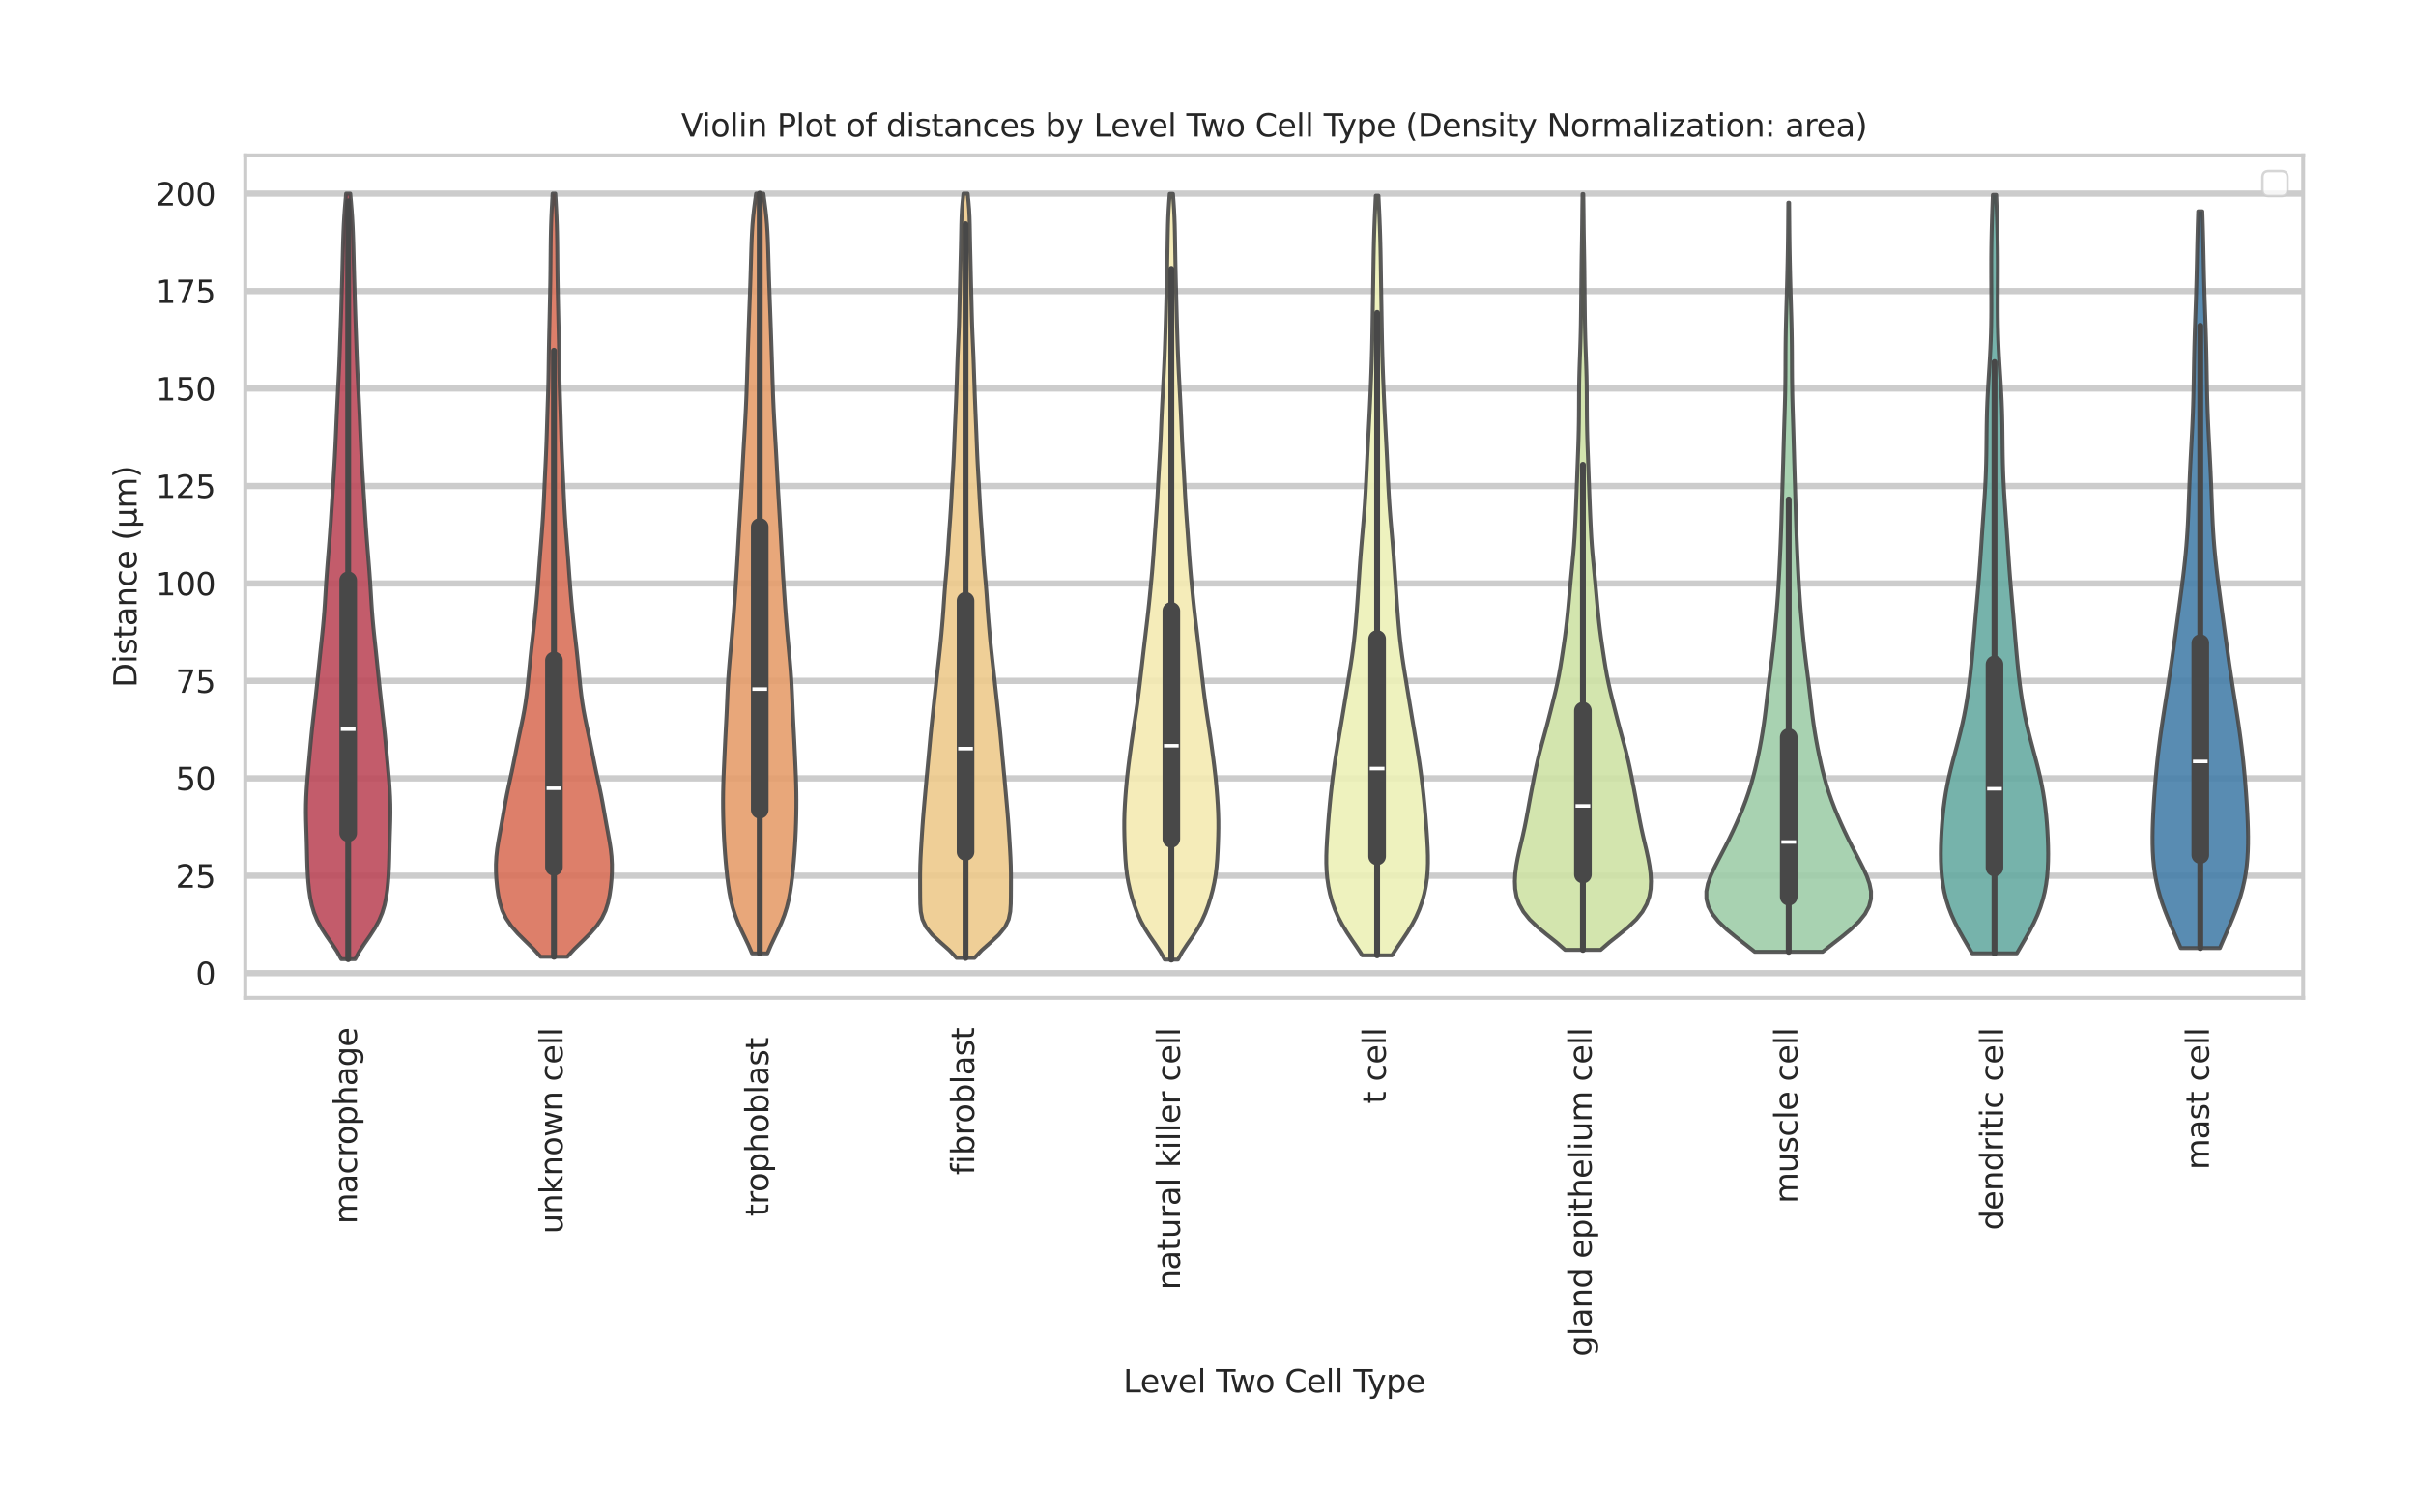 <?xml version="1.0" encoding="utf-8" standalone="no"?>
<!DOCTYPE svg PUBLIC "-//W3C//DTD SVG 1.1//EN"
  "http://www.w3.org/Graphics/SVG/1.1/DTD/svg11.dtd">
<svg xmlns:xlink="http://www.w3.org/1999/xlink" width="770.96pt" height="482.52pt" viewBox="0 0 770.96 482.52" xmlns="http://www.w3.org/2000/svg" version="1.1">
 <defs>
  <style type="text/css">*{stroke-linejoin: round; stroke-linecap: butt}</style>
 </defs>
 <g id="figure_1">
  <g id="patch_1">
   <path d="M 0 482.52 
L 770.96 482.52 
L 770.96 0 
L 0 0 
z
" style="fill: #ffffff"/>
  </g>
  <g id="axes_1">
   <g id="patch_2">
    <path d="M 78.266 318.512 
L 734.96 318.512 
L 734.96 49.598 
L 78.266 49.598 
z
" style="fill: #ffffff"/>
   </g>
   <g id="matplotlib.axis_1">
    <g id="xtick_1">
     <g id="text_1">
      <!-- macrophage -->
      <g style="fill: #262626" transform="translate(113.86 390.7) rotate(-90) scale(0.1 -0.1)">
       <defs>
        <path id="DejaVuSans-6d" d="M 3328 2828 
Q 3544 3216 3844 3400 
Q 4144 3584 4550 3584 
Q 5097 3584 5394 3201 
Q 5691 2819 5691 2113 
L 5691 0 
L 5113 0 
L 5113 2094 
Q 5113 2597 4934 2840 
Q 4756 3084 4391 3084 
Q 3944 3084 3684 2787 
Q 3425 2491 3425 1978 
L 3425 0 
L 2847 0 
L 2847 2094 
Q 2847 2600 2669 2842 
Q 2491 3084 2119 3084 
Q 1678 3084 1418 2786 
Q 1159 2488 1159 1978 
L 1159 0 
L 581 0 
L 581 3500 
L 1159 3500 
L 1159 2956 
Q 1356 3278 1631 3431 
Q 1906 3584 2284 3584 
Q 2666 3584 2933 3390 
Q 3200 3197 3328 2828 
z
" transform="scale(0.016)"/>
        <path id="DejaVuSans-61" d="M 2194 1759 
Q 1497 1759 1228 1600 
Q 959 1441 959 1056 
Q 959 750 1161 570 
Q 1363 391 1709 391 
Q 2188 391 2477 730 
Q 2766 1069 2766 1631 
L 2766 1759 
L 2194 1759 
z
M 3341 1997 
L 3341 0 
L 2766 0 
L 2766 531 
Q 2569 213 2275 61 
Q 1981 -91 1556 -91 
Q 1019 -91 701 211 
Q 384 513 384 1019 
Q 384 1609 779 1909 
Q 1175 2209 1959 2209 
L 2766 2209 
L 2766 2266 
Q 2766 2663 2505 2880 
Q 2244 3097 1772 3097 
Q 1472 3097 1187 3025 
Q 903 2953 641 2809 
L 641 3341 
Q 956 3463 1253 3523 
Q 1550 3584 1831 3584 
Q 2591 3584 2966 3190 
Q 3341 2797 3341 1997 
z
" transform="scale(0.016)"/>
        <path id="DejaVuSans-63" d="M 3122 3366 
L 3122 2828 
Q 2878 2963 2633 3030 
Q 2388 3097 2138 3097 
Q 1578 3097 1268 2742 
Q 959 2388 959 1747 
Q 959 1106 1268 751 
Q 1578 397 2138 397 
Q 2388 397 2633 464 
Q 2878 531 3122 666 
L 3122 134 
Q 2881 22 2623 -34 
Q 2366 -91 2075 -91 
Q 1284 -91 818 406 
Q 353 903 353 1747 
Q 353 2603 823 3093 
Q 1294 3584 2113 3584 
Q 2378 3584 2631 3529 
Q 2884 3475 3122 3366 
z
" transform="scale(0.016)"/>
        <path id="DejaVuSans-72" d="M 2631 2963 
Q 2534 3019 2420 3045 
Q 2306 3072 2169 3072 
Q 1681 3072 1420 2755 
Q 1159 2438 1159 1844 
L 1159 0 
L 581 0 
L 581 3500 
L 1159 3500 
L 1159 2956 
Q 1341 3275 1631 3429 
Q 1922 3584 2338 3584 
Q 2397 3584 2469 3576 
Q 2541 3569 2628 3553 
L 2631 2963 
z
" transform="scale(0.016)"/>
        <path id="DejaVuSans-6f" d="M 1959 3097 
Q 1497 3097 1228 2736 
Q 959 2375 959 1747 
Q 959 1119 1226 758 
Q 1494 397 1959 397 
Q 2419 397 2687 759 
Q 2956 1122 2956 1747 
Q 2956 2369 2687 2733 
Q 2419 3097 1959 3097 
z
M 1959 3584 
Q 2709 3584 3137 3096 
Q 3566 2609 3566 1747 
Q 3566 888 3137 398 
Q 2709 -91 1959 -91 
Q 1206 -91 779 398 
Q 353 888 353 1747 
Q 353 2609 779 3096 
Q 1206 3584 1959 3584 
z
" transform="scale(0.016)"/>
        <path id="DejaVuSans-70" d="M 1159 525 
L 1159 -1331 
L 581 -1331 
L 581 3500 
L 1159 3500 
L 1159 2969 
Q 1341 3281 1617 3432 
Q 1894 3584 2278 3584 
Q 2916 3584 3314 3078 
Q 3713 2572 3713 1747 
Q 3713 922 3314 415 
Q 2916 -91 2278 -91 
Q 1894 -91 1617 61 
Q 1341 213 1159 525 
z
M 3116 1747 
Q 3116 2381 2855 2742 
Q 2594 3103 2138 3103 
Q 1681 3103 1420 2742 
Q 1159 2381 1159 1747 
Q 1159 1113 1420 752 
Q 1681 391 2138 391 
Q 2594 391 2855 752 
Q 3116 1113 3116 1747 
z
" transform="scale(0.016)"/>
        <path id="DejaVuSans-68" d="M 3513 2113 
L 3513 0 
L 2938 0 
L 2938 2094 
Q 2938 2591 2744 2837 
Q 2550 3084 2163 3084 
Q 1697 3084 1428 2787 
Q 1159 2491 1159 1978 
L 1159 0 
L 581 0 
L 581 4863 
L 1159 4863 
L 1159 2956 
Q 1366 3272 1645 3428 
Q 1925 3584 2291 3584 
Q 2894 3584 3203 3211 
Q 3513 2838 3513 2113 
z
" transform="scale(0.016)"/>
        <path id="DejaVuSans-67" d="M 2906 1791 
Q 2906 2416 2648 2759 
Q 2391 3103 1925 3103 
Q 1463 3103 1205 2759 
Q 947 2416 947 1791 
Q 947 1169 1205 825 
Q 1463 481 1925 481 
Q 2391 481 2648 825 
Q 2906 1169 2906 1791 
z
M 3481 434 
Q 3481 -459 3084 -895 
Q 2688 -1331 1869 -1331 
Q 1566 -1331 1297 -1286 
Q 1028 -1241 775 -1147 
L 775 -588 
Q 1028 -725 1275 -790 
Q 1522 -856 1778 -856 
Q 2344 -856 2625 -561 
Q 2906 -266 2906 331 
L 2906 616 
Q 2728 306 2450 153 
Q 2172 0 1784 0 
Q 1141 0 747 490 
Q 353 981 353 1791 
Q 353 2603 747 3093 
Q 1141 3584 1784 3584 
Q 2172 3584 2450 3431 
Q 2728 3278 2906 2969 
L 2906 3500 
L 3481 3500 
L 3481 434 
z
" transform="scale(0.016)"/>
        <path id="DejaVuSans-65" d="M 3597 1894 
L 3597 1613 
L 953 1613 
Q 991 1019 1311 708 
Q 1631 397 2203 397 
Q 2534 397 2845 478 
Q 3156 559 3463 722 
L 3463 178 
Q 3153 47 2828 -22 
Q 2503 -91 2169 -91 
Q 1331 -91 842 396 
Q 353 884 353 1716 
Q 353 2575 817 3079 
Q 1281 3584 2069 3584 
Q 2775 3584 3186 3129 
Q 3597 2675 3597 1894 
z
M 3022 2063 
Q 3016 2534 2758 2815 
Q 2500 3097 2075 3097 
Q 1594 3097 1305 2825 
Q 1016 2553 972 2059 
L 3022 2063 
z
" transform="scale(0.016)"/>
       </defs>
       <use xlink:href="#DejaVuSans-6d"/>
       <use xlink:href="#DejaVuSans-61" transform="translate(97.412 0)"/>
       <use xlink:href="#DejaVuSans-63" transform="translate(158.691 0)"/>
       <use xlink:href="#DejaVuSans-72" transform="translate(213.672 0)"/>
       <use xlink:href="#DejaVuSans-6f" transform="translate(252.535 0)"/>
       <use xlink:href="#DejaVuSans-70" transform="translate(313.717 0)"/>
       <use xlink:href="#DejaVuSans-68" transform="translate(377.193 0)"/>
       <use xlink:href="#DejaVuSans-61" transform="translate(440.572 0)"/>
       <use xlink:href="#DejaVuSans-67" transform="translate(501.852 0)"/>
       <use xlink:href="#DejaVuSans-65" transform="translate(565.328 0)"/>
      </g>
     </g>
    </g>
    <g id="xtick_2">
     <g id="text_2">
      <!-- unknown cell -->
      <g style="fill: #262626" transform="translate(179.529 393.836) rotate(-90) scale(0.1 -0.1)">
       <defs>
        <path id="DejaVuSans-75" d="M 544 1381 
L 544 3500 
L 1119 3500 
L 1119 1403 
Q 1119 906 1312 657 
Q 1506 409 1894 409 
Q 2359 409 2629 706 
Q 2900 1003 2900 1516 
L 2900 3500 
L 3475 3500 
L 3475 0 
L 2900 0 
L 2900 538 
Q 2691 219 2414 64 
Q 2138 -91 1772 -91 
Q 1169 -91 856 284 
Q 544 659 544 1381 
z
M 1991 3584 
L 1991 3584 
z
" transform="scale(0.016)"/>
        <path id="DejaVuSans-6e" d="M 3513 2113 
L 3513 0 
L 2938 0 
L 2938 2094 
Q 2938 2591 2744 2837 
Q 2550 3084 2163 3084 
Q 1697 3084 1428 2787 
Q 1159 2491 1159 1978 
L 1159 0 
L 581 0 
L 581 3500 
L 1159 3500 
L 1159 2956 
Q 1366 3272 1645 3428 
Q 1925 3584 2291 3584 
Q 2894 3584 3203 3211 
Q 3513 2838 3513 2113 
z
" transform="scale(0.016)"/>
        <path id="DejaVuSans-6b" d="M 581 4863 
L 1159 4863 
L 1159 1991 
L 2875 3500 
L 3609 3500 
L 1753 1863 
L 3688 0 
L 2938 0 
L 1159 1709 
L 1159 0 
L 581 0 
L 581 4863 
z
" transform="scale(0.016)"/>
        <path id="DejaVuSans-77" d="M 269 3500 
L 844 3500 
L 1563 769 
L 2278 3500 
L 2956 3500 
L 3675 769 
L 4391 3500 
L 4966 3500 
L 4050 0 
L 3372 0 
L 2619 2869 
L 1863 0 
L 1184 0 
L 269 3500 
z
" transform="scale(0.016)"/>
        <path id="DejaVuSans-20" transform="scale(0.016)"/>
        <path id="DejaVuSans-6c" d="M 603 4863 
L 1178 4863 
L 1178 0 
L 603 0 
L 603 4863 
z
" transform="scale(0.016)"/>
       </defs>
       <use xlink:href="#DejaVuSans-75"/>
       <use xlink:href="#DejaVuSans-6e" transform="translate(63.379 0)"/>
       <use xlink:href="#DejaVuSans-6b" transform="translate(126.758 0)"/>
       <use xlink:href="#DejaVuSans-6e" transform="translate(184.668 0)"/>
       <use xlink:href="#DejaVuSans-6f" transform="translate(248.047 0)"/>
       <use xlink:href="#DejaVuSans-77" transform="translate(309.229 0)"/>
       <use xlink:href="#DejaVuSans-6e" transform="translate(391.016 0)"/>
       <use xlink:href="#DejaVuSans-20" transform="translate(454.395 0)"/>
       <use xlink:href="#DejaVuSans-63" transform="translate(486.182 0)"/>
       <use xlink:href="#DejaVuSans-65" transform="translate(541.162 0)"/>
       <use xlink:href="#DejaVuSans-6c" transform="translate(602.686 0)"/>
       <use xlink:href="#DejaVuSans-6c" transform="translate(630.469 0)"/>
      </g>
     </g>
    </g>
    <g id="xtick_3">
     <g id="text_3">
      <!-- trophoblast  -->
      <g style="fill: #262626" transform="translate(245.198 388.305) rotate(-90) scale(0.1 -0.1)">
       <defs>
        <path id="DejaVuSans-74" d="M 1172 4494 
L 1172 3500 
L 2356 3500 
L 2356 3053 
L 1172 3053 
L 1172 1153 
Q 1172 725 1289 603 
Q 1406 481 1766 481 
L 2356 481 
L 2356 0 
L 1766 0 
Q 1100 0 847 248 
Q 594 497 594 1153 
L 594 3053 
L 172 3053 
L 172 3500 
L 594 3500 
L 594 4494 
L 1172 4494 
z
" transform="scale(0.016)"/>
        <path id="DejaVuSans-62" d="M 3116 1747 
Q 3116 2381 2855 2742 
Q 2594 3103 2138 3103 
Q 1681 3103 1420 2742 
Q 1159 2381 1159 1747 
Q 1159 1113 1420 752 
Q 1681 391 2138 391 
Q 2594 391 2855 752 
Q 3116 1113 3116 1747 
z
M 1159 2969 
Q 1341 3281 1617 3432 
Q 1894 3584 2278 3584 
Q 2916 3584 3314 3078 
Q 3713 2572 3713 1747 
Q 3713 922 3314 415 
Q 2916 -91 2278 -91 
Q 1894 -91 1617 61 
Q 1341 213 1159 525 
L 1159 0 
L 581 0 
L 581 4863 
L 1159 4863 
L 1159 2969 
z
" transform="scale(0.016)"/>
        <path id="DejaVuSans-73" d="M 2834 3397 
L 2834 2853 
Q 2591 2978 2328 3040 
Q 2066 3103 1784 3103 
Q 1356 3103 1142 2972 
Q 928 2841 928 2578 
Q 928 2378 1081 2264 
Q 1234 2150 1697 2047 
L 1894 2003 
Q 2506 1872 2764 1633 
Q 3022 1394 3022 966 
Q 3022 478 2636 193 
Q 2250 -91 1575 -91 
Q 1294 -91 989 -36 
Q 684 19 347 128 
L 347 722 
Q 666 556 975 473 
Q 1284 391 1588 391 
Q 1994 391 2212 530 
Q 2431 669 2431 922 
Q 2431 1156 2273 1281 
Q 2116 1406 1581 1522 
L 1381 1569 
Q 847 1681 609 1914 
Q 372 2147 372 2553 
Q 372 3047 722 3315 
Q 1072 3584 1716 3584 
Q 2034 3584 2315 3537 
Q 2597 3491 2834 3397 
z
" transform="scale(0.016)"/>
       </defs>
       <use xlink:href="#DejaVuSans-74"/>
       <use xlink:href="#DejaVuSans-72" transform="translate(39.209 0)"/>
       <use xlink:href="#DejaVuSans-6f" transform="translate(78.072 0)"/>
       <use xlink:href="#DejaVuSans-70" transform="translate(139.254 0)"/>
       <use xlink:href="#DejaVuSans-68" transform="translate(202.73 0)"/>
       <use xlink:href="#DejaVuSans-6f" transform="translate(266.109 0)"/>
       <use xlink:href="#DejaVuSans-62" transform="translate(327.291 0)"/>
       <use xlink:href="#DejaVuSans-6c" transform="translate(390.768 0)"/>
       <use xlink:href="#DejaVuSans-61" transform="translate(418.551 0)"/>
       <use xlink:href="#DejaVuSans-73" transform="translate(479.83 0)"/>
       <use xlink:href="#DejaVuSans-74" transform="translate(531.93 0)"/>
       <use xlink:href="#DejaVuSans-20" transform="translate(571.139 0)"/>
      </g>
     </g>
    </g>
    <g id="xtick_4">
     <g id="text_4">
      <!-- fibroblast -->
      <g style="fill: #262626" transform="translate(310.868 375.048) rotate(-90) scale(0.1 -0.1)">
       <defs>
        <path id="DejaVuSans-66" d="M 2375 4863 
L 2375 4384 
L 1825 4384 
Q 1516 4384 1395 4259 
Q 1275 4134 1275 3809 
L 1275 3500 
L 2222 3500 
L 2222 3053 
L 1275 3053 
L 1275 0 
L 697 0 
L 697 3053 
L 147 3053 
L 147 3500 
L 697 3500 
L 697 3744 
Q 697 4328 969 4595 
Q 1241 4863 1831 4863 
L 2375 4863 
z
" transform="scale(0.016)"/>
        <path id="DejaVuSans-69" d="M 603 3500 
L 1178 3500 
L 1178 0 
L 603 0 
L 603 3500 
z
M 603 4863 
L 1178 4863 
L 1178 4134 
L 603 4134 
L 603 4863 
z
" transform="scale(0.016)"/>
       </defs>
       <use xlink:href="#DejaVuSans-66"/>
       <use xlink:href="#DejaVuSans-69" transform="translate(35.205 0)"/>
       <use xlink:href="#DejaVuSans-62" transform="translate(62.988 0)"/>
       <use xlink:href="#DejaVuSans-72" transform="translate(126.465 0)"/>
       <use xlink:href="#DejaVuSans-6f" transform="translate(165.328 0)"/>
       <use xlink:href="#DejaVuSans-62" transform="translate(226.51 0)"/>
       <use xlink:href="#DejaVuSans-6c" transform="translate(289.986 0)"/>
       <use xlink:href="#DejaVuSans-61" transform="translate(317.77 0)"/>
       <use xlink:href="#DejaVuSans-73" transform="translate(379.049 0)"/>
       <use xlink:href="#DejaVuSans-74" transform="translate(431.148 0)"/>
      </g>
     </g>
    </g>
    <g id="xtick_5">
     <g id="text_5">
      <!-- natural killer cell -->
      <g style="fill: #262626" transform="translate(376.537 411.706) rotate(-90) scale(0.1 -0.1)">
       <use xlink:href="#DejaVuSans-6e"/>
       <use xlink:href="#DejaVuSans-61" transform="translate(63.379 0)"/>
       <use xlink:href="#DejaVuSans-74" transform="translate(124.658 0)"/>
       <use xlink:href="#DejaVuSans-75" transform="translate(163.867 0)"/>
       <use xlink:href="#DejaVuSans-72" transform="translate(227.246 0)"/>
       <use xlink:href="#DejaVuSans-61" transform="translate(268.359 0)"/>
       <use xlink:href="#DejaVuSans-6c" transform="translate(329.639 0)"/>
       <use xlink:href="#DejaVuSans-20" transform="translate(357.422 0)"/>
       <use xlink:href="#DejaVuSans-6b" transform="translate(389.209 0)"/>
       <use xlink:href="#DejaVuSans-69" transform="translate(447.119 0)"/>
       <use xlink:href="#DejaVuSans-6c" transform="translate(474.902 0)"/>
       <use xlink:href="#DejaVuSans-6c" transform="translate(502.686 0)"/>
       <use xlink:href="#DejaVuSans-65" transform="translate(530.469 0)"/>
       <use xlink:href="#DejaVuSans-72" transform="translate(591.992 0)"/>
       <use xlink:href="#DejaVuSans-20" transform="translate(633.105 0)"/>
       <use xlink:href="#DejaVuSans-63" transform="translate(664.893 0)"/>
       <use xlink:href="#DejaVuSans-65" transform="translate(719.873 0)"/>
       <use xlink:href="#DejaVuSans-6c" transform="translate(781.396 0)"/>
       <use xlink:href="#DejaVuSans-6c" transform="translate(809.18 0)"/>
      </g>
     </g>
    </g>
    <g id="xtick_6">
     <g id="text_6">
      <!-- t cell -->
      <g style="fill: #262626" transform="translate(442.207 352.319) rotate(-90) scale(0.1 -0.1)">
       <use xlink:href="#DejaVuSans-74"/>
       <use xlink:href="#DejaVuSans-20" transform="translate(39.209 0)"/>
       <use xlink:href="#DejaVuSans-63" transform="translate(70.996 0)"/>
       <use xlink:href="#DejaVuSans-65" transform="translate(125.977 0)"/>
       <use xlink:href="#DejaVuSans-6c" transform="translate(187.5 0)"/>
       <use xlink:href="#DejaVuSans-6c" transform="translate(215.283 0)"/>
      </g>
     </g>
    </g>
    <g id="xtick_7">
     <g id="text_7">
      <!-- gland epithelium cell -->
      <g style="fill: #262626" transform="translate(507.876 432.842) rotate(-90) scale(0.1 -0.1)">
       <defs>
        <path id="DejaVuSans-64" d="M 2906 2969 
L 2906 4863 
L 3481 4863 
L 3481 0 
L 2906 0 
L 2906 525 
Q 2725 213 2448 61 
Q 2172 -91 1784 -91 
Q 1150 -91 751 415 
Q 353 922 353 1747 
Q 353 2572 751 3078 
Q 1150 3584 1784 3584 
Q 2172 3584 2448 3432 
Q 2725 3281 2906 2969 
z
M 947 1747 
Q 947 1113 1208 752 
Q 1469 391 1925 391 
Q 2381 391 2643 752 
Q 2906 1113 2906 1747 
Q 2906 2381 2643 2742 
Q 2381 3103 1925 3103 
Q 1469 3103 1208 2742 
Q 947 2381 947 1747 
z
" transform="scale(0.016)"/>
       </defs>
       <use xlink:href="#DejaVuSans-67"/>
       <use xlink:href="#DejaVuSans-6c" transform="translate(63.477 0)"/>
       <use xlink:href="#DejaVuSans-61" transform="translate(91.26 0)"/>
       <use xlink:href="#DejaVuSans-6e" transform="translate(152.539 0)"/>
       <use xlink:href="#DejaVuSans-64" transform="translate(215.918 0)"/>
       <use xlink:href="#DejaVuSans-20" transform="translate(279.395 0)"/>
       <use xlink:href="#DejaVuSans-65" transform="translate(311.182 0)"/>
       <use xlink:href="#DejaVuSans-70" transform="translate(372.705 0)"/>
       <use xlink:href="#DejaVuSans-69" transform="translate(436.182 0)"/>
       <use xlink:href="#DejaVuSans-74" transform="translate(463.965 0)"/>
       <use xlink:href="#DejaVuSans-68" transform="translate(503.174 0)"/>
       <use xlink:href="#DejaVuSans-65" transform="translate(566.553 0)"/>
       <use xlink:href="#DejaVuSans-6c" transform="translate(628.076 0)"/>
       <use xlink:href="#DejaVuSans-69" transform="translate(655.859 0)"/>
       <use xlink:href="#DejaVuSans-75" transform="translate(683.643 0)"/>
       <use xlink:href="#DejaVuSans-6d" transform="translate(747.021 0)"/>
       <use xlink:href="#DejaVuSans-20" transform="translate(844.434 0)"/>
       <use xlink:href="#DejaVuSans-63" transform="translate(876.221 0)"/>
       <use xlink:href="#DejaVuSans-65" transform="translate(931.201 0)"/>
       <use xlink:href="#DejaVuSans-6c" transform="translate(992.725 0)"/>
       <use xlink:href="#DejaVuSans-6c" transform="translate(1020.508 0)"/>
      </g>
     </g>
    </g>
    <g id="xtick_8">
     <g id="text_8">
      <!-- muscle cell -->
      <g style="fill: #262626" transform="translate(573.545 384.116) rotate(-90) scale(0.1 -0.1)">
       <use xlink:href="#DejaVuSans-6d"/>
       <use xlink:href="#DejaVuSans-75" transform="translate(97.412 0)"/>
       <use xlink:href="#DejaVuSans-73" transform="translate(160.791 0)"/>
       <use xlink:href="#DejaVuSans-63" transform="translate(212.891 0)"/>
       <use xlink:href="#DejaVuSans-6c" transform="translate(267.871 0)"/>
       <use xlink:href="#DejaVuSans-65" transform="translate(295.654 0)"/>
       <use xlink:href="#DejaVuSans-20" transform="translate(357.178 0)"/>
       <use xlink:href="#DejaVuSans-63" transform="translate(388.965 0)"/>
       <use xlink:href="#DejaVuSans-65" transform="translate(443.945 0)"/>
       <use xlink:href="#DejaVuSans-6c" transform="translate(505.469 0)"/>
       <use xlink:href="#DejaVuSans-6c" transform="translate(533.252 0)"/>
      </g>
     </g>
    </g>
    <g id="xtick_9">
     <g id="text_9">
      <!-- dendritic cell -->
      <g style="fill: #262626" transform="translate(639.215 392.672) rotate(-90) scale(0.1 -0.1)">
       <use xlink:href="#DejaVuSans-64"/>
       <use xlink:href="#DejaVuSans-65" transform="translate(63.477 0)"/>
       <use xlink:href="#DejaVuSans-6e" transform="translate(125 0)"/>
       <use xlink:href="#DejaVuSans-64" transform="translate(188.379 0)"/>
       <use xlink:href="#DejaVuSans-72" transform="translate(251.855 0)"/>
       <use xlink:href="#DejaVuSans-69" transform="translate(292.969 0)"/>
       <use xlink:href="#DejaVuSans-74" transform="translate(320.752 0)"/>
       <use xlink:href="#DejaVuSans-69" transform="translate(359.961 0)"/>
       <use xlink:href="#DejaVuSans-63" transform="translate(387.744 0)"/>
       <use xlink:href="#DejaVuSans-20" transform="translate(442.725 0)"/>
       <use xlink:href="#DejaVuSans-63" transform="translate(474.512 0)"/>
       <use xlink:href="#DejaVuSans-65" transform="translate(529.492 0)"/>
       <use xlink:href="#DejaVuSans-6c" transform="translate(591.016 0)"/>
       <use xlink:href="#DejaVuSans-6c" transform="translate(618.799 0)"/>
      </g>
     </g>
    </g>
    <g id="xtick_10">
     <g id="text_10">
      <!-- mast cell -->
      <g style="fill: #262626" transform="translate(704.884 373.397) rotate(-90) scale(0.1 -0.1)">
       <use xlink:href="#DejaVuSans-6d"/>
       <use xlink:href="#DejaVuSans-61" transform="translate(97.412 0)"/>
       <use xlink:href="#DejaVuSans-73" transform="translate(158.691 0)"/>
       <use xlink:href="#DejaVuSans-74" transform="translate(210.791 0)"/>
       <use xlink:href="#DejaVuSans-20" transform="translate(250 0)"/>
       <use xlink:href="#DejaVuSans-63" transform="translate(281.787 0)"/>
       <use xlink:href="#DejaVuSans-65" transform="translate(336.768 0)"/>
       <use xlink:href="#DejaVuSans-6c" transform="translate(398.291 0)"/>
       <use xlink:href="#DejaVuSans-6c" transform="translate(426.074 0)"/>
      </g>
     </g>
    </g>
    <g id="text_11">
     <!-- Level Two Cell Type -->
     <g style="fill: #262626" transform="translate(358.439 444.441) scale(0.1 -0.1)">
      <defs>
       <path id="DejaVuSans-4c" d="M 628 4666 
L 1259 4666 
L 1259 531 
L 3531 531 
L 3531 0 
L 628 0 
L 628 4666 
z
" transform="scale(0.016)"/>
       <path id="DejaVuSans-76" d="M 191 3500 
L 800 3500 
L 1894 563 
L 2988 3500 
L 3597 3500 
L 2284 0 
L 1503 0 
L 191 3500 
z
" transform="scale(0.016)"/>
       <path id="DejaVuSans-54" d="M -19 4666 
L 3928 4666 
L 3928 4134 
L 2272 4134 
L 2272 0 
L 1638 0 
L 1638 4134 
L -19 4134 
L -19 4666 
z
" transform="scale(0.016)"/>
       <path id="DejaVuSans-43" d="M 4122 4306 
L 4122 3641 
Q 3803 3938 3442 4084 
Q 3081 4231 2675 4231 
Q 1875 4231 1450 3742 
Q 1025 3253 1025 2328 
Q 1025 1406 1450 917 
Q 1875 428 2675 428 
Q 3081 428 3442 575 
Q 3803 722 4122 1019 
L 4122 359 
Q 3791 134 3420 21 
Q 3050 -91 2638 -91 
Q 1578 -91 968 557 
Q 359 1206 359 2328 
Q 359 3453 968 4101 
Q 1578 4750 2638 4750 
Q 3056 4750 3426 4639 
Q 3797 4528 4122 4306 
z
" transform="scale(0.016)"/>
       <path id="DejaVuSans-79" d="M 2059 -325 
Q 1816 -950 1584 -1140 
Q 1353 -1331 966 -1331 
L 506 -1331 
L 506 -850 
L 844 -850 
Q 1081 -850 1212 -737 
Q 1344 -625 1503 -206 
L 1606 56 
L 191 3500 
L 800 3500 
L 1894 763 
L 2988 3500 
L 3597 3500 
L 2059 -325 
z
" transform="scale(0.016)"/>
      </defs>
      <use xlink:href="#DejaVuSans-4c"/>
      <use xlink:href="#DejaVuSans-65" transform="translate(53.963 0)"/>
      <use xlink:href="#DejaVuSans-76" transform="translate(115.486 0)"/>
      <use xlink:href="#DejaVuSans-65" transform="translate(174.666 0)"/>
      <use xlink:href="#DejaVuSans-6c" transform="translate(236.189 0)"/>
      <use xlink:href="#DejaVuSans-20" transform="translate(263.973 0)"/>
      <use xlink:href="#DejaVuSans-54" transform="translate(295.76 0)"/>
      <use xlink:href="#DejaVuSans-77" transform="translate(340.344 0)"/>
      <use xlink:href="#DejaVuSans-6f" transform="translate(422.131 0)"/>
      <use xlink:href="#DejaVuSans-20" transform="translate(483.312 0)"/>
      <use xlink:href="#DejaVuSans-43" transform="translate(515.1 0)"/>
      <use xlink:href="#DejaVuSans-65" transform="translate(584.924 0)"/>
      <use xlink:href="#DejaVuSans-6c" transform="translate(646.447 0)"/>
      <use xlink:href="#DejaVuSans-6c" transform="translate(674.23 0)"/>
      <use xlink:href="#DejaVuSans-20" transform="translate(702.014 0)"/>
      <use xlink:href="#DejaVuSans-54" transform="translate(733.801 0)"/>
      <use xlink:href="#DejaVuSans-79" transform="translate(779.26 0)"/>
      <use xlink:href="#DejaVuSans-70" transform="translate(838.439 0)"/>
      <use xlink:href="#DejaVuSans-65" transform="translate(901.916 0)"/>
     </g>
    </g>
   </g>
   <g id="matplotlib.axis_2">
    <g id="ytick_1">
     <g id="line2d_1">
      <path d="M 78.266 310.64 
L 734.96 310.64 
" clip-path="url(#pda08f1f0a2)" style="fill: none; stroke: #cccccc; stroke-width: 2; stroke-linecap: round"/>
     </g>
     <g id="text_12">
      <!-- 0 -->
      <g style="fill: #262626" transform="translate(62.403 314.439) scale(0.1 -0.1)">
       <defs>
        <path id="DejaVuSans-30" d="M 2034 4250 
Q 1547 4250 1301 3770 
Q 1056 3291 1056 2328 
Q 1056 1369 1301 889 
Q 1547 409 2034 409 
Q 2525 409 2770 889 
Q 3016 1369 3016 2328 
Q 3016 3291 2770 3770 
Q 2525 4250 2034 4250 
z
M 2034 4750 
Q 2819 4750 3233 4129 
Q 3647 3509 3647 2328 
Q 3647 1150 3233 529 
Q 2819 -91 2034 -91 
Q 1250 -91 836 529 
Q 422 1150 422 2328 
Q 422 3509 836 4129 
Q 1250 4750 2034 4750 
z
" transform="scale(0.016)"/>
       </defs>
       <use xlink:href="#DejaVuSans-30"/>
      </g>
     </g>
    </g>
    <g id="ytick_2">
     <g id="line2d_2">
      <path d="M 78.266 279.537 
L 734.96 279.537 
" clip-path="url(#pda08f1f0a2)" style="fill: none; stroke: #cccccc; stroke-width: 2; stroke-linecap: round"/>
     </g>
     <g id="text_13">
      <!-- 25 -->
      <g style="fill: #262626" transform="translate(56.041 283.336) scale(0.1 -0.1)">
       <defs>
        <path id="DejaVuSans-32" d="M 1228 531 
L 3431 531 
L 3431 0 
L 469 0 
L 469 531 
Q 828 903 1448 1529 
Q 2069 2156 2228 2338 
Q 2531 2678 2651 2914 
Q 2772 3150 2772 3378 
Q 2772 3750 2511 3984 
Q 2250 4219 1831 4219 
Q 1534 4219 1204 4116 
Q 875 4013 500 3803 
L 500 4441 
Q 881 4594 1212 4672 
Q 1544 4750 1819 4750 
Q 2544 4750 2975 4387 
Q 3406 4025 3406 3419 
Q 3406 3131 3298 2873 
Q 3191 2616 2906 2266 
Q 2828 2175 2409 1742 
Q 1991 1309 1228 531 
z
" transform="scale(0.016)"/>
        <path id="DejaVuSans-35" d="M 691 4666 
L 3169 4666 
L 3169 4134 
L 1269 4134 
L 1269 2991 
Q 1406 3038 1543 3061 
Q 1681 3084 1819 3084 
Q 2600 3084 3056 2656 
Q 3513 2228 3513 1497 
Q 3513 744 3044 326 
Q 2575 -91 1722 -91 
Q 1428 -91 1123 -41 
Q 819 9 494 109 
L 494 744 
Q 775 591 1075 516 
Q 1375 441 1709 441 
Q 2250 441 2565 725 
Q 2881 1009 2881 1497 
Q 2881 1984 2565 2268 
Q 2250 2553 1709 2553 
Q 1456 2553 1204 2497 
Q 953 2441 691 2322 
L 691 4666 
z
" transform="scale(0.016)"/>
       </defs>
       <use xlink:href="#DejaVuSans-32"/>
       <use xlink:href="#DejaVuSans-35" transform="translate(63.623 0)"/>
      </g>
     </g>
    </g>
    <g id="ytick_3">
     <g id="line2d_3">
      <path d="M 78.266 248.434 
L 734.96 248.434 
" clip-path="url(#pda08f1f0a2)" style="fill: none; stroke: #cccccc; stroke-width: 2; stroke-linecap: round"/>
     </g>
     <g id="text_14">
      <!-- 50 -->
      <g style="fill: #262626" transform="translate(56.041 252.233) scale(0.1 -0.1)">
       <use xlink:href="#DejaVuSans-35"/>
       <use xlink:href="#DejaVuSans-30" transform="translate(63.623 0)"/>
      </g>
     </g>
    </g>
    <g id="ytick_4">
     <g id="line2d_4">
      <path d="M 78.266 217.33 
L 734.96 217.33 
" clip-path="url(#pda08f1f0a2)" style="fill: none; stroke: #cccccc; stroke-width: 2; stroke-linecap: round"/>
     </g>
     <g id="text_15">
      <!-- 75 -->
      <g style="fill: #262626" transform="translate(56.041 221.13) scale(0.1 -0.1)">
       <defs>
        <path id="DejaVuSans-37" d="M 525 4666 
L 3525 4666 
L 3525 4397 
L 1831 0 
L 1172 0 
L 2766 4134 
L 525 4134 
L 525 4666 
z
" transform="scale(0.016)"/>
       </defs>
       <use xlink:href="#DejaVuSans-37"/>
       <use xlink:href="#DejaVuSans-35" transform="translate(63.623 0)"/>
      </g>
     </g>
    </g>
    <g id="ytick_5">
     <g id="line2d_5">
      <path d="M 78.266 186.227 
L 734.96 186.227 
" clip-path="url(#pda08f1f0a2)" style="fill: none; stroke: #cccccc; stroke-width: 2; stroke-linecap: round"/>
     </g>
     <g id="text_16">
      <!-- 100 -->
      <g style="fill: #262626" transform="translate(49.678 190.026) scale(0.1 -0.1)">
       <defs>
        <path id="DejaVuSans-31" d="M 794 531 
L 1825 531 
L 1825 4091 
L 703 3866 
L 703 4441 
L 1819 4666 
L 2450 4666 
L 2450 531 
L 3481 531 
L 3481 0 
L 794 0 
L 794 531 
z
" transform="scale(0.016)"/>
       </defs>
       <use xlink:href="#DejaVuSans-31"/>
       <use xlink:href="#DejaVuSans-30" transform="translate(63.623 0)"/>
       <use xlink:href="#DejaVuSans-30" transform="translate(127.246 0)"/>
      </g>
     </g>
    </g>
    <g id="ytick_6">
     <g id="line2d_6">
      <path d="M 78.266 155.124 
L 734.96 155.124 
" clip-path="url(#pda08f1f0a2)" style="fill: none; stroke: #cccccc; stroke-width: 2; stroke-linecap: round"/>
     </g>
     <g id="text_17">
      <!-- 125 -->
      <g style="fill: #262626" transform="translate(49.678 158.923) scale(0.1 -0.1)">
       <use xlink:href="#DejaVuSans-31"/>
       <use xlink:href="#DejaVuSans-32" transform="translate(63.623 0)"/>
       <use xlink:href="#DejaVuSans-35" transform="translate(127.246 0)"/>
      </g>
     </g>
    </g>
    <g id="ytick_7">
     <g id="line2d_7">
      <path d="M 78.266 124.021 
L 734.96 124.021 
" clip-path="url(#pda08f1f0a2)" style="fill: none; stroke: #cccccc; stroke-width: 2; stroke-linecap: round"/>
     </g>
     <g id="text_18">
      <!-- 150 -->
      <g style="fill: #262626" transform="translate(49.678 127.82) scale(0.1 -0.1)">
       <use xlink:href="#DejaVuSans-31"/>
       <use xlink:href="#DejaVuSans-35" transform="translate(63.623 0)"/>
       <use xlink:href="#DejaVuSans-30" transform="translate(127.246 0)"/>
      </g>
     </g>
    </g>
    <g id="ytick_8">
     <g id="line2d_8">
      <path d="M 78.266 92.918 
L 734.96 92.918 
" clip-path="url(#pda08f1f0a2)" style="fill: none; stroke: #cccccc; stroke-width: 2; stroke-linecap: round"/>
     </g>
     <g id="text_19">
      <!-- 175 -->
      <g style="fill: #262626" transform="translate(49.678 96.717) scale(0.1 -0.1)">
       <use xlink:href="#DejaVuSans-31"/>
       <use xlink:href="#DejaVuSans-37" transform="translate(63.623 0)"/>
       <use xlink:href="#DejaVuSans-35" transform="translate(127.246 0)"/>
      </g>
     </g>
    </g>
    <g id="ytick_9">
     <g id="line2d_9">
      <path d="M 78.266 61.814 
L 734.96 61.814 
" clip-path="url(#pda08f1f0a2)" style="fill: none; stroke: #cccccc; stroke-width: 2; stroke-linecap: round"/>
     </g>
     <g id="text_20">
      <!-- 200 -->
      <g style="fill: #262626" transform="translate(49.678 65.614) scale(0.1 -0.1)">
       <use xlink:href="#DejaVuSans-32"/>
       <use xlink:href="#DejaVuSans-30" transform="translate(63.623 0)"/>
       <use xlink:href="#DejaVuSans-30" transform="translate(127.246 0)"/>
      </g>
     </g>
    </g>
    <g id="text_21">
     <!-- Distance (μm) -->
     <g style="fill: #262626" transform="translate(43.598 219.46) rotate(-90) scale(0.1 -0.1)">
      <defs>
       <path id="DejaVuSans-44" d="M 1259 4147 
L 1259 519 
L 2022 519 
Q 2988 519 3436 956 
Q 3884 1394 3884 2338 
Q 3884 3275 3436 3711 
Q 2988 4147 2022 4147 
L 1259 4147 
z
M 628 4666 
L 1925 4666 
Q 3281 4666 3915 4102 
Q 4550 3538 4550 2338 
Q 4550 1131 3912 565 
Q 3275 0 1925 0 
L 628 0 
L 628 4666 
z
" transform="scale(0.016)"/>
       <path id="DejaVuSans-28" d="M 1984 4856 
Q 1566 4138 1362 3434 
Q 1159 2731 1159 2009 
Q 1159 1288 1364 580 
Q 1569 -128 1984 -844 
L 1484 -844 
Q 1016 -109 783 600 
Q 550 1309 550 2009 
Q 550 2706 781 3412 
Q 1013 4119 1484 4856 
L 1984 4856 
z
" transform="scale(0.016)"/>
       <path id="DejaVuSans-3bc" d="M 544 -1331 
L 544 3500 
L 1119 3500 
L 1119 1325 
Q 1119 872 1334 640 
Q 1550 409 1972 409 
Q 2434 409 2667 671 
Q 2900 934 2900 1459 
L 2900 3500 
L 3475 3500 
L 3475 806 
Q 3475 619 3529 530 
Q 3584 441 3700 441 
Q 3728 441 3778 458 
Q 3828 475 3916 513 
L 3916 50 
Q 3788 -22 3673 -56 
Q 3559 -91 3450 -91 
Q 3234 -91 3106 31 
Q 2978 153 2931 403 
Q 2775 156 2548 32 
Q 2322 -91 2016 -91 
Q 1697 -91 1473 31 
Q 1250 153 1119 397 
L 1119 -1331 
L 544 -1331 
z
" transform="scale(0.016)"/>
       <path id="DejaVuSans-29" d="M 513 4856 
L 1013 4856 
Q 1481 4119 1714 3412 
Q 1947 2706 1947 2009 
Q 1947 1309 1714 600 
Q 1481 -109 1013 -844 
L 513 -844 
Q 928 -128 1133 580 
Q 1338 1288 1338 2009 
Q 1338 2731 1133 3434 
Q 928 4138 513 4856 
z
" transform="scale(0.016)"/>
      </defs>
      <use xlink:href="#DejaVuSans-44"/>
      <use xlink:href="#DejaVuSans-69" transform="translate(77.002 0)"/>
      <use xlink:href="#DejaVuSans-73" transform="translate(104.785 0)"/>
      <use xlink:href="#DejaVuSans-74" transform="translate(156.885 0)"/>
      <use xlink:href="#DejaVuSans-61" transform="translate(196.094 0)"/>
      <use xlink:href="#DejaVuSans-6e" transform="translate(257.373 0)"/>
      <use xlink:href="#DejaVuSans-63" transform="translate(320.752 0)"/>
      <use xlink:href="#DejaVuSans-65" transform="translate(375.732 0)"/>
      <use xlink:href="#DejaVuSans-20" transform="translate(437.256 0)"/>
      <use xlink:href="#DejaVuSans-28" transform="translate(469.043 0)"/>
      <use xlink:href="#DejaVuSans-3bc" transform="translate(508.057 0)"/>
      <use xlink:href="#DejaVuSans-6d" transform="translate(571.68 0)"/>
      <use xlink:href="#DejaVuSans-29" transform="translate(669.092 0)"/>
     </g>
    </g>
   </g>
   <g id="FillBetweenPolyCollection_1">
    <defs>
     <path id="m582f461df6" d="M 113.31 -176.365 
L 108.891 -176.365 
L 107.532 -178.833 
L 105.9 -181.301 
L 104.182 -183.769 
L 102.581 -186.237 
L 101.243 -188.705 
L 100.219 -191.173 
L 99.481 -193.641 
L 98.967 -196.109 
L 98.612 -198.577 
L 98.365 -201.045 
L 98.193 -203.513 
L 98.075 -205.981 
L 97.996 -208.449 
L 97.938 -210.917 
L 97.879 -213.385 
L 97.807 -215.853 
L 97.724 -218.321 
L 97.653 -220.789 
L 97.618 -223.257 
L 97.639 -225.725 
L 97.72 -228.193 
L 97.854 -230.661 
L 98.032 -233.129 
L 98.24 -235.597 
L 98.463 -238.065 
L 98.691 -240.533 
L 98.917 -243.001 
L 99.145 -245.469 
L 99.384 -247.937 
L 99.641 -250.405 
L 99.916 -252.873 
L 100.2 -255.341 
L 100.483 -257.809 
L 100.757 -260.277 
L 101.023 -262.745 
L 101.284 -265.213 
L 101.541 -267.681 
L 101.794 -270.149 
L 102.047 -272.617 
L 102.304 -275.085 
L 102.565 -277.553 
L 102.826 -280.021 
L 103.076 -282.489 
L 103.302 -284.957 
L 103.499 -287.425 
L 103.668 -289.893 
L 103.821 -292.361 
L 103.97 -294.829 
L 104.13 -297.297 
L 104.307 -299.765 
L 104.498 -302.233 
L 104.699 -304.701 
L 104.901 -307.169 
L 105.098 -309.637 
L 105.285 -312.105 
L 105.46 -314.573 
L 105.625 -317.041 
L 105.782 -319.508 
L 105.938 -321.976 
L 106.095 -324.444 
L 106.254 -326.912 
L 106.412 -329.38 
L 106.564 -331.848 
L 106.71 -334.316 
L 106.847 -336.784 
L 106.974 -339.252 
L 107.092 -341.72 
L 107.202 -344.188 
L 107.308 -346.656 
L 107.416 -349.124 
L 107.528 -351.592 
L 107.646 -354.06 
L 107.77 -356.528 
L 107.9 -358.996 
L 108.029 -361.464 
L 108.152 -363.932 
L 108.261 -366.4 
L 108.358 -368.868 
L 108.446 -371.336 
L 108.533 -373.804 
L 108.622 -376.272 
L 108.712 -378.74 
L 108.799 -381.208 
L 108.881 -383.676 
L 108.957 -386.144 
L 109.03 -388.612 
L 109.103 -391.08 
L 109.174 -393.548 
L 109.243 -396.016 
L 109.307 -398.484 
L 109.368 -400.952 
L 109.431 -403.42 
L 109.502 -405.888 
L 109.589 -408.356 
L 109.698 -410.824 
L 109.838 -413.292 
L 110.013 -415.76 
L 110.218 -418.228 
L 110.438 -420.696 
L 111.763 -420.696 
L 111.763 -420.696 
L 111.983 -418.228 
L 112.188 -415.76 
L 112.363 -413.292 
L 112.502 -410.824 
L 112.612 -408.356 
L 112.698 -405.888 
L 112.77 -403.42 
L 112.833 -400.952 
L 112.894 -398.484 
L 112.958 -396.016 
L 113.026 -393.548 
L 113.098 -391.08 
L 113.17 -388.612 
L 113.244 -386.144 
L 113.32 -383.676 
L 113.402 -381.208 
L 113.489 -378.74 
L 113.579 -376.272 
L 113.668 -373.804 
L 113.755 -371.336 
L 113.843 -368.868 
L 113.939 -366.4 
L 114.049 -363.932 
L 114.171 -361.464 
L 114.301 -358.996 
L 114.431 -356.528 
L 114.555 -354.06 
L 114.673 -351.592 
L 114.785 -349.124 
L 114.892 -346.656 
L 114.999 -344.188 
L 115.109 -341.72 
L 115.227 -339.252 
L 115.354 -336.784 
L 115.491 -334.316 
L 115.636 -331.848 
L 115.789 -329.38 
L 115.947 -326.912 
L 116.106 -324.444 
L 116.263 -321.976 
L 116.419 -319.508 
L 116.576 -317.041 
L 116.741 -314.573 
L 116.916 -312.105 
L 117.103 -309.637 
L 117.3 -307.169 
L 117.502 -304.701 
L 117.702 -302.233 
L 117.894 -299.765 
L 118.07 -297.297 
L 118.23 -294.829 
L 118.38 -292.361 
L 118.533 -289.893 
L 118.702 -287.425 
L 118.899 -284.957 
L 119.125 -282.489 
L 119.374 -280.021 
L 119.635 -277.553 
L 119.897 -275.085 
L 120.154 -272.617 
L 120.407 -270.149 
L 120.66 -267.681 
L 120.917 -265.213 
L 121.177 -262.745 
L 121.444 -260.277 
L 121.718 -257.809 
L 122 -255.341 
L 122.285 -252.873 
L 122.56 -250.405 
L 122.817 -247.937 
L 123.056 -245.469 
L 123.284 -243.001 
L 123.51 -240.533 
L 123.738 -238.065 
L 123.961 -235.597 
L 124.169 -233.129 
L 124.346 -230.661 
L 124.481 -228.193 
L 124.562 -225.725 
L 124.582 -223.257 
L 124.548 -220.789 
L 124.476 -218.321 
L 124.394 -215.853 
L 124.322 -213.385 
L 124.263 -210.917 
L 124.205 -208.449 
L 124.126 -205.981 
L 124.008 -203.513 
L 123.836 -201.045 
L 123.589 -198.577 
L 123.234 -196.109 
L 122.72 -193.641 
L 121.982 -191.173 
L 120.957 -188.705 
L 119.619 -186.237 
L 118.019 -183.769 
L 116.301 -181.301 
L 114.669 -178.833 
L 113.31 -176.365 
z
" style="stroke: #484848; stroke-opacity: 0.9; stroke-width: 1.25"/>
    </defs>
    <g clip-path="url(#pda08f1f0a2)">
     <use xlink:href="#m582f461df6" x="0" y="482.52" style="fill: #bd4b5b; fill-opacity: 0.9; stroke: #484848; stroke-opacity: 0.9; stroke-width: 1.25"/>
    </g>
   </g>
   <g id="FillBetweenPolyCollection_2">
    <defs>
     <path id="me87ce04d21" d="M 181.007 -177.119 
L 172.532 -177.119 
L 170.284 -179.58 
L 167.759 -182.04 
L 165.275 -184.501 
L 163.124 -186.961 
L 161.463 -189.421 
L 160.296 -191.882 
L 159.518 -194.342 
L 159 -196.802 
L 158.645 -199.263 
L 158.403 -201.723 
L 158.269 -204.184 
L 158.259 -206.644 
L 158.39 -209.104 
L 158.661 -211.565 
L 159.043 -214.025 
L 159.488 -216.485 
L 159.948 -218.946 
L 160.392 -221.406 
L 160.822 -223.866 
L 161.259 -226.327 
L 161.727 -228.787 
L 162.236 -231.248 
L 162.771 -233.708 
L 163.305 -236.168 
L 163.82 -238.629 
L 164.314 -241.089 
L 164.802 -243.549 
L 165.301 -246.01 
L 165.821 -248.47 
L 166.348 -250.931 
L 166.857 -253.391 
L 167.319 -255.851 
L 167.719 -258.312 
L 168.054 -260.772 
L 168.339 -263.232 
L 168.591 -265.693 
L 168.83 -268.153 
L 169.07 -270.614 
L 169.32 -273.074 
L 169.585 -275.534 
L 169.862 -277.995 
L 170.143 -280.455 
L 170.421 -282.915 
L 170.687 -285.376 
L 170.937 -287.836 
L 171.169 -290.296 
L 171.385 -292.757 
L 171.586 -295.217 
L 171.774 -297.678 
L 171.956 -300.138 
L 172.136 -302.598 
L 172.321 -305.059 
L 172.511 -307.519 
L 172.704 -309.979 
L 172.895 -312.44 
L 173.076 -314.9 
L 173.241 -317.361 
L 173.388 -319.821 
L 173.517 -322.281 
L 173.633 -324.742 
L 173.744 -327.202 
L 173.858 -329.662 
L 173.976 -332.123 
L 174.095 -334.583 
L 174.209 -337.044 
L 174.312 -339.504 
L 174.403 -341.964 
L 174.483 -344.425 
L 174.558 -346.885 
L 174.633 -349.345 
L 174.712 -351.806 
L 174.794 -354.266 
L 174.874 -356.726 
L 174.946 -359.187 
L 175.004 -361.647 
L 175.048 -364.108 
L 175.083 -366.568 
L 175.117 -369.028 
L 175.156 -371.489 
L 175.205 -373.949 
L 175.26 -376.409 
L 175.317 -378.87 
L 175.373 -381.33 
L 175.426 -383.791 
L 175.479 -386.251 
L 175.53 -388.711 
L 175.577 -391.172 
L 175.617 -393.632 
L 175.648 -396.092 
L 175.672 -398.553 
L 175.693 -401.013 
L 175.717 -403.473 
L 175.749 -405.934 
L 175.795 -408.394 
L 175.862 -410.855 
L 175.952 -413.315 
L 176.067 -415.775 
L 176.203 -418.236 
L 176.345 -420.696 
L 177.194 -420.696 
L 177.194 -420.696 
L 177.337 -418.236 
L 177.472 -415.775 
L 177.587 -413.315 
L 177.678 -410.855 
L 177.744 -408.394 
L 177.791 -405.934 
L 177.823 -403.473 
L 177.847 -401.013 
L 177.867 -398.553 
L 177.891 -396.092 
L 177.922 -393.632 
L 177.962 -391.172 
L 178.01 -388.711 
L 178.061 -386.251 
L 178.113 -383.791 
L 178.167 -381.33 
L 178.223 -378.87 
L 178.28 -376.409 
L 178.335 -373.949 
L 178.383 -371.489 
L 178.423 -369.028 
L 178.457 -366.568 
L 178.492 -364.108 
L 178.536 -361.647 
L 178.594 -359.187 
L 178.665 -356.726 
L 178.745 -354.266 
L 178.828 -351.806 
L 178.907 -349.345 
L 178.982 -346.885 
L 179.056 -344.425 
L 179.136 -341.964 
L 179.227 -339.504 
L 179.33 -337.044 
L 179.444 -334.583 
L 179.563 -332.123 
L 179.681 -329.662 
L 179.795 -327.202 
L 179.907 -324.742 
L 180.023 -322.281 
L 180.151 -319.821 
L 180.298 -317.361 
L 180.464 -314.9 
L 180.645 -312.44 
L 180.835 -309.979 
L 181.028 -307.519 
L 181.219 -305.059 
L 181.403 -302.598 
L 181.584 -300.138 
L 181.765 -297.678 
L 181.954 -295.217 
L 182.154 -292.757 
L 182.37 -290.296 
L 182.603 -287.836 
L 182.853 -285.376 
L 183.119 -282.915 
L 183.396 -280.455 
L 183.678 -277.995 
L 183.955 -275.534 
L 184.219 -273.074 
L 184.469 -270.614 
L 184.709 -268.153 
L 184.948 -265.693 
L 185.201 -263.232 
L 185.486 -260.772 
L 185.821 -258.312 
L 186.22 -255.851 
L 186.683 -253.391 
L 187.192 -250.931 
L 187.719 -248.47 
L 188.238 -246.01 
L 188.738 -243.549 
L 189.226 -241.089 
L 189.719 -238.629 
L 190.234 -236.168 
L 190.769 -233.708 
L 191.303 -231.248 
L 191.812 -228.787 
L 192.281 -226.327 
L 192.717 -223.866 
L 193.147 -221.406 
L 193.592 -218.946 
L 194.051 -216.485 
L 194.496 -214.025 
L 194.878 -211.565 
L 195.149 -209.104 
L 195.28 -206.644 
L 195.271 -204.184 
L 195.136 -201.723 
L 194.895 -199.263 
L 194.539 -196.802 
L 194.022 -194.342 
L 193.244 -191.882 
L 192.076 -189.421 
L 190.416 -186.961 
L 188.264 -184.501 
L 185.78 -182.04 
L 183.255 -179.58 
L 181.007 -177.119 
z
" style="stroke: #484848; stroke-opacity: 0.9; stroke-width: 1.25"/>
    </defs>
    <g clip-path="url(#pda08f1f0a2)">
     <use xlink:href="#me87ce04d21" x="0" y="482.52" style="fill: #d9715a; fill-opacity: 0.9; stroke: #484848; stroke-opacity: 0.9; stroke-width: 1.25"/>
    </g>
   </g>
   <g id="FillBetweenPolyCollection_3">
    <defs>
     <path id="m8c1ce156c8" d="M 244.911 -178.204 
L 239.968 -178.204 
L 238.925 -180.654 
L 237.771 -183.103 
L 236.6 -185.552 
L 235.509 -188.002 
L 234.564 -190.451 
L 233.794 -192.901 
L 233.19 -195.35 
L 232.723 -197.8 
L 232.356 -200.249 
L 232.054 -202.698 
L 231.795 -205.148 
L 231.568 -207.597 
L 231.367 -210.047 
L 231.195 -212.496 
L 231.052 -214.946 
L 230.937 -217.395 
L 230.848 -219.845 
L 230.784 -222.294 
L 230.746 -224.743 
L 230.738 -227.193 
L 230.761 -229.642 
L 230.817 -232.092 
L 230.901 -234.541 
L 231.002 -236.991 
L 231.112 -239.44 
L 231.224 -241.889 
L 231.338 -244.339 
L 231.459 -246.788 
L 231.586 -249.238 
L 231.715 -251.687 
L 231.84 -254.137 
L 231.955 -256.586 
L 232.061 -259.036 
L 232.167 -261.485 
L 232.288 -263.934 
L 232.435 -266.384 
L 232.612 -268.833 
L 232.816 -271.283 
L 233.036 -273.732 
L 233.263 -276.182 
L 233.487 -278.631 
L 233.703 -281.08 
L 233.907 -283.53 
L 234.099 -285.979 
L 234.281 -288.429 
L 234.456 -290.878 
L 234.624 -293.328 
L 234.789 -295.777 
L 234.948 -298.227 
L 235.1 -300.676 
L 235.246 -303.125 
L 235.387 -305.575 
L 235.524 -308.024 
L 235.661 -310.474 
L 235.8 -312.923 
L 235.942 -315.373 
L 236.088 -317.822 
L 236.235 -320.271 
L 236.382 -322.721 
L 236.525 -325.17 
L 236.662 -327.62 
L 236.793 -330.069 
L 236.92 -332.519 
L 237.048 -334.968 
L 237.18 -337.418 
L 237.318 -339.867 
L 237.462 -342.316 
L 237.606 -344.766 
L 237.747 -347.215 
L 237.88 -349.665 
L 238.003 -352.114 
L 238.114 -354.564 
L 238.212 -357.013 
L 238.299 -359.463 
L 238.379 -361.912 
L 238.457 -364.361 
L 238.535 -366.811 
L 238.615 -369.26 
L 238.697 -371.71 
L 238.78 -374.159 
L 238.863 -376.609 
L 238.947 -379.058 
L 239.034 -381.507 
L 239.124 -383.957 
L 239.216 -386.406 
L 239.308 -388.856 
L 239.397 -391.305 
L 239.479 -393.755 
L 239.555 -396.204 
L 239.626 -398.654 
L 239.695 -401.103 
L 239.769 -403.552 
L 239.857 -406.002 
L 239.974 -408.451 
L 240.134 -410.901 
L 240.348 -413.35 
L 240.62 -415.8 
L 240.936 -418.249 
L 241.273 -420.698 
L 243.605 -420.698 
L 243.605 -420.698 
L 243.942 -418.249 
L 244.259 -415.8 
L 244.53 -413.35 
L 244.745 -410.901 
L 244.904 -408.451 
L 245.021 -406.002 
L 245.11 -403.552 
L 245.184 -401.103 
L 245.253 -398.654 
L 245.323 -396.204 
L 245.399 -393.755 
L 245.482 -391.305 
L 245.57 -388.856 
L 245.662 -386.406 
L 245.754 -383.957 
L 245.844 -381.507 
L 245.931 -379.058 
L 246.016 -376.609 
L 246.099 -374.159 
L 246.181 -371.71 
L 246.263 -369.26 
L 246.343 -366.811 
L 246.421 -364.361 
L 246.499 -361.912 
L 246.579 -359.463 
L 246.667 -357.013 
L 246.765 -354.564 
L 246.875 -352.114 
L 246.998 -349.665 
L 247.131 -347.215 
L 247.272 -344.766 
L 247.417 -342.316 
L 247.56 -339.867 
L 247.698 -337.418 
L 247.83 -334.968 
L 247.958 -332.519 
L 248.085 -330.069 
L 248.216 -327.62 
L 248.353 -325.17 
L 248.497 -322.721 
L 248.643 -320.271 
L 248.791 -317.822 
L 248.936 -315.373 
L 249.078 -312.923 
L 249.217 -310.474 
L 249.354 -308.024 
L 249.491 -305.575 
L 249.632 -303.125 
L 249.778 -300.676 
L 249.93 -298.227 
L 250.09 -295.777 
L 250.254 -293.328 
L 250.423 -290.878 
L 250.597 -288.429 
L 250.779 -285.979 
L 250.971 -283.53 
L 251.175 -281.08 
L 251.391 -278.631 
L 251.615 -276.182 
L 251.842 -273.732 
L 252.063 -271.283 
L 252.266 -268.833 
L 252.443 -266.384 
L 252.59 -263.934 
L 252.711 -261.485 
L 252.818 -259.036 
L 252.923 -256.586 
L 253.038 -254.137 
L 253.163 -251.687 
L 253.293 -249.238 
L 253.42 -246.788 
L 253.54 -244.339 
L 253.655 -241.889 
L 253.767 -239.44 
L 253.876 -236.991 
L 253.977 -234.541 
L 254.061 -232.092 
L 254.117 -229.642 
L 254.141 -227.193 
L 254.132 -224.743 
L 254.094 -222.294 
L 254.031 -219.845 
L 253.942 -217.395 
L 253.827 -214.946 
L 253.683 -212.496 
L 253.511 -210.047 
L 253.311 -207.597 
L 253.083 -205.148 
L 252.824 -202.698 
L 252.523 -200.249 
L 252.155 -197.8 
L 251.688 -195.35 
L 251.085 -192.901 
L 250.314 -190.451 
L 249.369 -188.002 
L 248.278 -185.552 
L 247.108 -183.103 
L 245.953 -180.654 
L 244.911 -178.204 
z
" style="stroke: #484848; stroke-opacity: 0.9; stroke-width: 1.25"/>
    </defs>
    <g clip-path="url(#pda08f1f0a2)">
     <use xlink:href="#m8c1ce156c8" x="0" y="482.52" style="fill: #e69e6c; fill-opacity: 0.9; stroke: #484848; stroke-opacity: 0.9; stroke-width: 1.25"/>
    </g>
   </g>
   <g id="FillBetweenPolyCollection_4">
    <defs>
     <path id="m40a550a685" d="M 310.954 -176.745 
L 305.263 -176.745 
L 302.941 -179.209 
L 300.15 -181.673 
L 297.49 -184.137 
L 295.497 -186.601 
L 294.339 -189.065 
L 293.83 -191.529 
L 293.668 -193.993 
L 293.63 -196.458 
L 293.617 -198.922 
L 293.609 -201.386 
L 293.62 -203.85 
L 293.669 -206.314 
L 293.764 -208.778 
L 293.895 -211.242 
L 294.043 -213.706 
L 294.199 -216.17 
L 294.365 -218.634 
L 294.546 -221.099 
L 294.745 -223.563 
L 294.96 -226.027 
L 295.181 -228.491 
L 295.404 -230.955 
L 295.626 -233.419 
L 295.852 -235.883 
L 296.084 -238.347 
L 296.315 -240.811 
L 296.541 -243.275 
L 296.765 -245.74 
L 296.997 -248.204 
L 297.247 -250.668 
L 297.509 -253.132 
L 297.775 -255.596 
L 298.039 -258.06 
L 298.304 -260.524 
L 298.573 -262.988 
L 298.845 -265.452 
L 299.118 -267.917 
L 299.392 -270.381 
L 299.665 -272.845 
L 299.929 -275.309 
L 300.178 -277.773 
L 300.41 -280.237 
L 300.631 -282.701 
L 300.837 -285.165 
L 301.024 -287.629 
L 301.194 -290.093 
L 301.363 -292.558 
L 301.55 -295.022 
L 301.762 -297.486 
L 301.984 -299.95 
L 302.194 -302.414 
L 302.379 -304.878 
L 302.542 -307.342 
L 302.7 -309.806 
L 302.868 -312.27 
L 303.045 -314.734 
L 303.222 -317.199 
L 303.386 -319.663 
L 303.533 -322.127 
L 303.67 -324.591 
L 303.808 -327.055 
L 303.951 -329.519 
L 304.096 -331.983 
L 304.233 -334.447 
L 304.354 -336.911 
L 304.459 -339.375 
L 304.556 -341.84 
L 304.653 -344.304 
L 304.755 -346.768 
L 304.86 -349.232 
L 304.964 -351.696 
L 305.064 -354.16 
L 305.159 -356.624 
L 305.249 -359.088 
L 305.334 -361.552 
L 305.416 -364.016 
L 305.501 -366.481 
L 305.594 -368.945 
L 305.698 -371.409 
L 305.809 -373.873 
L 305.917 -376.337 
L 306.01 -378.801 
L 306.084 -381.265 
L 306.145 -383.729 
L 306.204 -386.193 
L 306.266 -388.658 
L 306.328 -391.122 
L 306.387 -393.586 
L 306.444 -396.05 
L 306.501 -398.514 
L 306.561 -400.978 
L 306.62 -403.442 
L 306.672 -405.906 
L 306.717 -408.37 
L 306.765 -410.834 
L 306.838 -413.299 
L 306.968 -415.763 
L 307.176 -418.227 
L 307.438 -420.691 
L 308.779 -420.691 
L 308.779 -420.691 
L 309.042 -418.227 
L 309.249 -415.763 
L 309.379 -413.299 
L 309.452 -410.834 
L 309.5 -408.37 
L 309.545 -405.906 
L 309.597 -403.442 
L 309.656 -400.978 
L 309.716 -398.514 
L 309.773 -396.05 
L 309.83 -393.586 
L 309.889 -391.122 
L 309.951 -388.658 
L 310.013 -386.193 
L 310.072 -383.729 
L 310.134 -381.265 
L 310.207 -378.801 
L 310.3 -376.337 
L 310.408 -373.873 
L 310.519 -371.409 
L 310.623 -368.945 
L 310.716 -366.481 
L 310.801 -364.016 
L 310.883 -361.552 
L 310.968 -359.088 
L 311.058 -356.624 
L 311.153 -354.16 
L 311.253 -351.696 
L 311.357 -349.232 
L 311.462 -346.768 
L 311.564 -344.304 
L 311.661 -341.84 
L 311.758 -339.375 
L 311.863 -336.911 
L 311.984 -334.447 
L 312.121 -331.983 
L 312.266 -329.519 
L 312.409 -327.055 
L 312.547 -324.591 
L 312.684 -322.127 
L 312.831 -319.663 
L 312.995 -317.199 
L 313.172 -314.734 
L 313.35 -312.27 
L 313.517 -309.806 
L 313.675 -307.342 
L 313.839 -304.878 
L 314.023 -302.414 
L 314.233 -299.95 
L 314.455 -297.486 
L 314.667 -295.022 
L 314.854 -292.558 
L 315.023 -290.093 
L 315.193 -287.629 
L 315.38 -285.165 
L 315.586 -282.701 
L 315.807 -280.237 
L 316.039 -277.773 
L 316.288 -275.309 
L 316.552 -272.845 
L 316.825 -270.381 
L 317.099 -267.917 
L 317.372 -265.452 
L 317.644 -262.988 
L 317.913 -260.524 
L 318.178 -258.06 
L 318.442 -255.596 
L 318.708 -253.132 
L 318.97 -250.668 
L 319.22 -248.204 
L 319.452 -245.74 
L 319.676 -243.275 
L 319.902 -240.811 
L 320.134 -238.347 
L 320.365 -235.883 
L 320.591 -233.419 
L 320.813 -230.955 
L 321.036 -228.491 
L 321.257 -226.027 
L 321.472 -223.563 
L 321.671 -221.099 
L 321.852 -218.634 
L 322.018 -216.17 
L 322.174 -213.706 
L 322.322 -211.242 
L 322.453 -208.778 
L 322.548 -206.314 
L 322.597 -203.85 
L 322.608 -201.386 
L 322.6 -198.922 
L 322.587 -196.458 
L 322.549 -193.993 
L 322.387 -191.529 
L 321.878 -189.065 
L 320.72 -186.601 
L 318.727 -184.137 
L 316.067 -181.673 
L 313.276 -179.209 
L 310.954 -176.745 
z
" style="stroke: #484848; stroke-opacity: 0.9; stroke-width: 1.25"/>
    </defs>
    <g clip-path="url(#pda08f1f0a2)">
     <use xlink:href="#m40a550a685" x="0" y="482.52" style="fill: #edca8c; fill-opacity: 0.9; stroke: #484848; stroke-opacity: 0.9; stroke-width: 1.25"/>
    </g>
   </g>
   <g id="FillBetweenPolyCollection_5">
    <defs>
     <path id="m8f7709a3ce" d="M 375.898 -176.231 
L 371.658 -176.231 
L 370.297 -178.7 
L 368.663 -181.168 
L 366.956 -183.637 
L 365.373 -186.105 
L 364.029 -188.574 
L 362.928 -191.043 
L 362.016 -193.511 
L 361.239 -195.98 
L 360.577 -198.448 
L 360.035 -200.917 
L 359.619 -203.385 
L 359.324 -205.854 
L 359.123 -208.323 
L 358.984 -210.791 
L 358.881 -213.26 
L 358.804 -215.728 
L 358.761 -218.197 
L 358.767 -220.665 
L 358.833 -223.134 
L 358.954 -225.603 
L 359.117 -228.071 
L 359.31 -230.54 
L 359.532 -233.008 
L 359.789 -235.477 
L 360.078 -237.945 
L 360.39 -240.414 
L 360.715 -242.883 
L 361.052 -245.351 
L 361.404 -247.82 
L 361.774 -250.288 
L 362.153 -252.757 
L 362.525 -255.225 
L 362.878 -257.694 
L 363.205 -260.163 
L 363.513 -262.631 
L 363.806 -265.1 
L 364.092 -267.568 
L 364.375 -270.037 
L 364.658 -272.505 
L 364.943 -274.974 
L 365.231 -277.443 
L 365.523 -279.911 
L 365.818 -282.38 
L 366.111 -284.848 
L 366.393 -287.317 
L 366.66 -289.785 
L 366.912 -292.254 
L 367.153 -294.722 
L 367.386 -297.191 
L 367.61 -299.66 
L 367.819 -302.128 
L 368.012 -304.597 
L 368.189 -307.065 
L 368.358 -309.534 
L 368.528 -312.002 
L 368.705 -314.471 
L 368.886 -316.94 
L 369.062 -319.408 
L 369.226 -321.877 
L 369.372 -324.345 
L 369.505 -326.814 
L 369.634 -329.282 
L 369.769 -331.751 
L 369.913 -334.22 
L 370.061 -336.688 
L 370.203 -339.157 
L 370.329 -341.625 
L 370.438 -344.094 
L 370.54 -346.562 
L 370.646 -349.031 
L 370.761 -351.5 
L 370.885 -353.968 
L 371.014 -356.437 
L 371.145 -358.905 
L 371.276 -361.374 
L 371.403 -363.842 
L 371.522 -366.311 
L 371.629 -368.78 
L 371.724 -371.248 
L 371.81 -373.717 
L 371.889 -376.185 
L 371.963 -378.654 
L 372.034 -381.122 
L 372.101 -383.591 
L 372.165 -386.06 
L 372.228 -388.528 
L 372.292 -390.997 
L 372.355 -393.465 
L 372.413 -395.934 
L 372.465 -398.402 
L 372.512 -400.871 
L 372.555 -403.34 
L 372.597 -405.808 
L 372.643 -408.277 
L 372.701 -410.745 
L 372.786 -413.214 
L 372.91 -415.682 
L 373.072 -418.151 
L 373.255 -420.62 
L 374.3 -420.62 
L 374.3 -420.62 
L 374.483 -418.151 
L 374.645 -415.682 
L 374.769 -413.214 
L 374.855 -410.745 
L 374.913 -408.277 
L 374.959 -405.808 
L 375.001 -403.34 
L 375.044 -400.871 
L 375.091 -398.402 
L 375.143 -395.934 
L 375.201 -393.465 
L 375.264 -390.997 
L 375.327 -388.528 
L 375.391 -386.06 
L 375.455 -383.591 
L 375.522 -381.122 
L 375.593 -378.654 
L 375.667 -376.185 
L 375.746 -373.717 
L 375.831 -371.248 
L 375.927 -368.78 
L 376.034 -366.311 
L 376.153 -363.842 
L 376.28 -361.374 
L 376.411 -358.905 
L 376.542 -356.437 
L 376.671 -353.968 
L 376.795 -351.5 
L 376.91 -349.031 
L 377.016 -346.562 
L 377.118 -344.094 
L 377.227 -341.625 
L 377.353 -339.157 
L 377.495 -336.688 
L 377.643 -334.22 
L 377.787 -331.751 
L 377.922 -329.282 
L 378.051 -326.814 
L 378.184 -324.345 
L 378.33 -321.877 
L 378.493 -319.408 
L 378.67 -316.94 
L 378.851 -314.471 
L 379.027 -312.002 
L 379.197 -309.534 
L 379.367 -307.065 
L 379.544 -304.597 
L 379.737 -302.128 
L 379.946 -299.66 
L 380.169 -297.191 
L 380.403 -294.722 
L 380.644 -292.254 
L 380.896 -289.785 
L 381.163 -287.317 
L 381.445 -284.848 
L 381.738 -282.38 
L 382.033 -279.911 
L 382.325 -277.443 
L 382.613 -274.974 
L 382.898 -272.505 
L 383.181 -270.037 
L 383.464 -267.568 
L 383.75 -265.1 
L 384.043 -262.631 
L 384.35 -260.163 
L 384.678 -257.694 
L 385.031 -255.225 
L 385.403 -252.757 
L 385.782 -250.288 
L 386.152 -247.82 
L 386.504 -245.351 
L 386.841 -242.883 
L 387.166 -240.414 
L 387.478 -237.945 
L 387.767 -235.477 
L 388.024 -233.008 
L 388.246 -230.54 
L 388.439 -228.071 
L 388.602 -225.603 
L 388.723 -223.134 
L 388.789 -220.665 
L 388.795 -218.197 
L 388.752 -215.728 
L 388.675 -213.26 
L 388.572 -210.791 
L 388.433 -208.323 
L 388.232 -205.854 
L 387.937 -203.385 
L 387.521 -200.917 
L 386.979 -198.448 
L 386.316 -195.98 
L 385.54 -193.511 
L 384.628 -191.043 
L 383.527 -188.574 
L 382.183 -186.105 
L 380.6 -183.637 
L 378.893 -181.168 
L 377.259 -178.7 
L 375.898 -176.231 
z
" style="stroke: #484848; stroke-opacity: 0.9; stroke-width: 1.25"/>
    </defs>
    <g clip-path="url(#pda08f1f0a2)">
     <use xlink:href="#m8f7709a3ce" x="0" y="482.52" style="fill: #f4eab2; fill-opacity: 0.9; stroke: #484848; stroke-opacity: 0.9; stroke-width: 1.25"/>
    </g>
   </g>
   <g id="FillBetweenPolyCollection_6">
    <defs>
     <path id="md22b5f3ad2" d="M 444.188 -177.574 
L 434.707 -177.574 
L 433.107 -180.023 
L 431.429 -182.472 
L 429.796 -184.921 
L 428.306 -187.371 
L 427.018 -189.82 
L 425.95 -192.269 
L 425.09 -194.718 
L 424.415 -197.167 
L 423.906 -199.616 
L 423.548 -202.065 
L 423.329 -204.514 
L 423.233 -206.964 
L 423.24 -209.413 
L 423.322 -211.862 
L 423.453 -214.311 
L 423.615 -216.76 
L 423.794 -219.209 
L 423.987 -221.658 
L 424.196 -224.108 
L 424.423 -226.557 
L 424.671 -229.006 
L 424.942 -231.455 
L 425.237 -233.904 
L 425.556 -236.353 
L 425.901 -238.802 
L 426.271 -241.252 
L 426.663 -243.701 
L 427.069 -246.15 
L 427.484 -248.599 
L 427.899 -251.048 
L 428.31 -253.497 
L 428.717 -255.946 
L 429.12 -258.395 
L 429.521 -260.845 
L 429.922 -263.294 
L 430.322 -265.743 
L 430.717 -268.192 
L 431.099 -270.641 
L 431.46 -273.09 
L 431.791 -275.539 
L 432.086 -277.989 
L 432.346 -280.438 
L 432.576 -282.887 
L 432.781 -285.336 
L 432.97 -287.785 
L 433.148 -290.234 
L 433.318 -292.683 
L 433.482 -295.133 
L 433.643 -297.582 
L 433.806 -300.031 
L 433.975 -302.48 
L 434.156 -304.929 
L 434.351 -307.378 
L 434.559 -309.827 
L 434.774 -312.276 
L 434.989 -314.726 
L 435.195 -317.175 
L 435.387 -319.624 
L 435.559 -322.073 
L 435.713 -324.522 
L 435.848 -326.971 
L 435.971 -329.42 
L 436.086 -331.87 
L 436.199 -334.319 
L 436.315 -336.768 
L 436.435 -339.217 
L 436.56 -341.666 
L 436.69 -344.115 
L 436.82 -346.564 
L 436.948 -349.014 
L 437.071 -351.463 
L 437.188 -353.912 
L 437.298 -356.361 
L 437.403 -358.81 
L 437.503 -361.259 
L 437.598 -363.708 
L 437.684 -366.157 
L 437.761 -368.607 
L 437.828 -371.056 
L 437.883 -373.505 
L 437.93 -375.954 
L 437.972 -378.403 
L 438.012 -380.852 
L 438.052 -383.301 
L 438.093 -385.751 
L 438.133 -388.2 
L 438.173 -390.649 
L 438.21 -393.098 
L 438.246 -395.547 
L 438.283 -397.996 
L 438.325 -400.445 
L 438.373 -402.895 
L 438.431 -405.344 
L 438.501 -407.793 
L 438.584 -410.242 
L 438.68 -412.691 
L 438.788 -415.14 
L 438.903 -417.589 
L 439.02 -420.038 
L 439.875 -420.038 
L 439.875 -420.038 
L 439.991 -417.589 
L 440.107 -415.14 
L 440.215 -412.691 
L 440.311 -410.242 
L 440.394 -407.793 
L 440.464 -405.344 
L 440.522 -402.895 
L 440.57 -400.445 
L 440.611 -397.996 
L 440.649 -395.547 
L 440.685 -393.098 
L 440.722 -390.649 
L 440.761 -388.2 
L 440.802 -385.751 
L 440.842 -383.301 
L 440.882 -380.852 
L 440.922 -378.403 
L 440.964 -375.954 
L 441.011 -373.505 
L 441.067 -371.056 
L 441.133 -368.607 
L 441.21 -366.157 
L 441.297 -363.708 
L 441.391 -361.259 
L 441.491 -358.81 
L 441.596 -356.361 
L 441.707 -353.912 
L 441.823 -351.463 
L 441.946 -349.014 
L 442.074 -346.564 
L 442.205 -344.115 
L 442.334 -341.666 
L 442.46 -339.217 
L 442.58 -336.768 
L 442.695 -334.319 
L 442.808 -331.87 
L 442.924 -329.42 
L 443.046 -326.971 
L 443.182 -324.522 
L 443.335 -322.073 
L 443.508 -319.624 
L 443.699 -317.175 
L 443.906 -314.726 
L 444.121 -312.276 
L 444.336 -309.827 
L 444.544 -307.378 
L 444.739 -304.929 
L 444.92 -302.48 
L 445.089 -300.031 
L 445.251 -297.582 
L 445.413 -295.133 
L 445.577 -292.683 
L 445.746 -290.234 
L 445.924 -287.785 
L 446.113 -285.336 
L 446.319 -282.887 
L 446.548 -280.438 
L 446.808 -277.989 
L 447.104 -275.539 
L 447.434 -273.09 
L 447.795 -270.641 
L 448.178 -268.192 
L 448.573 -265.743 
L 448.973 -263.294 
L 449.373 -260.845 
L 449.775 -258.395 
L 450.178 -255.946 
L 450.584 -253.497 
L 450.996 -251.048 
L 451.411 -248.599 
L 451.825 -246.15 
L 452.232 -243.701 
L 452.623 -241.252 
L 452.993 -238.802 
L 453.339 -236.353 
L 453.658 -233.904 
L 453.953 -231.455 
L 454.223 -229.006 
L 454.472 -226.557 
L 454.699 -224.108 
L 454.908 -221.658 
L 455.101 -219.209 
L 455.28 -216.76 
L 455.441 -214.311 
L 455.573 -211.862 
L 455.655 -209.413 
L 455.661 -206.964 
L 455.566 -204.514 
L 455.347 -202.065 
L 454.989 -199.616 
L 454.48 -197.167 
L 453.805 -194.718 
L 452.944 -192.269 
L 451.876 -189.82 
L 450.589 -187.371 
L 449.099 -184.921 
L 447.465 -182.472 
L 445.788 -180.023 
L 444.188 -177.574 
z
" style="stroke: #484848; stroke-opacity: 0.9; stroke-width: 1.25"/>
    </defs>
    <g clip-path="url(#pda08f1f0a2)">
     <use xlink:href="#md22b5f3ad2" x="0" y="482.52" style="fill: #ecf1b7; fill-opacity: 0.9; stroke: #484848; stroke-opacity: 0.9; stroke-width: 1.25"/>
    </g>
   </g>
   <g id="FillBetweenPolyCollection_7">
    <defs>
     <path id="mf75a113ae3" d="M 510.788 -179.322 
L 499.445 -179.322 
L 496.636 -181.758 
L 493.57 -184.195 
L 490.615 -186.632 
L 488.077 -189.069 
L 486.117 -191.505 
L 484.752 -193.942 
L 483.913 -196.379 
L 483.495 -198.816 
L 483.396 -201.253 
L 483.532 -203.689 
L 483.844 -206.126 
L 484.284 -208.563 
L 484.812 -211 
L 485.384 -213.436 
L 485.956 -215.873 
L 486.494 -218.31 
L 486.984 -220.747 
L 487.436 -223.184 
L 487.875 -225.62 
L 488.323 -228.057 
L 488.785 -230.494 
L 489.256 -232.931 
L 489.734 -235.367 
L 490.234 -237.804 
L 490.777 -240.241 
L 491.376 -242.678 
L 492.023 -245.115 
L 492.692 -247.551 
L 493.355 -249.988 
L 493.997 -252.425 
L 494.621 -254.862 
L 495.24 -257.299 
L 495.853 -259.735 
L 496.444 -262.172 
L 496.989 -264.609 
L 497.473 -267.046 
L 497.903 -269.482 
L 498.296 -271.919 
L 498.671 -274.356 
L 499.033 -276.793 
L 499.379 -279.23 
L 499.699 -281.666 
L 499.986 -284.103 
L 500.242 -286.54 
L 500.477 -288.977 
L 500.701 -291.413 
L 500.921 -293.85 
L 501.141 -296.287 
L 501.368 -298.724 
L 501.603 -301.161 
L 501.841 -303.597 
L 502.067 -306.034 
L 502.266 -308.471 
L 502.43 -310.908 
L 502.566 -313.344 
L 502.685 -315.781 
L 502.795 -318.218 
L 502.897 -320.655 
L 502.993 -323.092 
L 503.086 -325.528 
L 503.178 -327.965 
L 503.269 -330.402 
L 503.361 -332.839 
L 503.454 -335.276 
L 503.546 -337.712 
L 503.633 -340.149 
L 503.71 -342.586 
L 503.771 -345.023 
L 503.815 -347.459 
L 503.844 -349.896 
L 503.86 -352.333 
L 503.871 -354.77 
L 503.883 -357.207 
L 503.907 -359.643 
L 503.952 -362.08 
L 504.018 -364.517 
L 504.1 -366.954 
L 504.189 -369.39 
L 504.274 -371.827 
L 504.349 -374.264 
L 504.411 -376.701 
L 504.458 -379.138 
L 504.495 -381.574 
L 504.524 -384.011 
L 504.551 -386.448 
L 504.576 -388.885 
L 504.601 -391.322 
L 504.625 -393.758 
L 504.651 -396.195 
L 504.682 -398.632 
L 504.72 -401.069 
L 504.763 -403.505 
L 504.806 -405.942 
L 504.843 -408.379 
L 504.873 -410.816 
L 504.899 -413.253 
L 504.925 -415.689 
L 504.957 -418.126 
L 504.993 -420.563 
L 505.24 -420.563 
L 505.24 -420.563 
L 505.277 -418.126 
L 505.308 -415.689 
L 505.335 -413.253 
L 505.36 -410.816 
L 505.39 -408.379 
L 505.428 -405.942 
L 505.47 -403.505 
L 505.513 -401.069 
L 505.551 -398.632 
L 505.582 -396.195 
L 505.608 -393.758 
L 505.633 -391.322 
L 505.657 -388.885 
L 505.683 -386.448 
L 505.709 -384.011 
L 505.739 -381.574 
L 505.775 -379.138 
L 505.823 -376.701 
L 505.884 -374.264 
L 505.959 -371.827 
L 506.045 -369.39 
L 506.134 -366.954 
L 506.216 -364.517 
L 506.282 -362.08 
L 506.326 -359.643 
L 506.35 -357.207 
L 506.363 -354.77 
L 506.373 -352.333 
L 506.39 -349.896 
L 506.418 -347.459 
L 506.462 -345.023 
L 506.523 -342.586 
L 506.6 -340.149 
L 506.688 -337.712 
L 506.78 -335.276 
L 506.872 -332.839 
L 506.964 -330.402 
L 507.056 -327.965 
L 507.147 -325.528 
L 507.24 -323.092 
L 507.337 -320.655 
L 507.439 -318.218 
L 507.548 -315.781 
L 507.667 -313.344 
L 507.803 -310.908 
L 507.968 -308.471 
L 508.166 -306.034 
L 508.393 -303.597 
L 508.631 -301.161 
L 508.866 -298.724 
L 509.092 -296.287 
L 509.313 -293.85 
L 509.533 -291.413 
L 509.757 -288.977 
L 509.991 -286.54 
L 510.248 -284.103 
L 510.534 -281.666 
L 510.854 -279.23 
L 511.2 -276.793 
L 511.563 -274.356 
L 511.937 -271.919 
L 512.33 -269.482 
L 512.76 -267.046 
L 513.245 -264.609 
L 513.789 -262.172 
L 514.38 -259.735 
L 514.994 -257.299 
L 515.612 -254.862 
L 516.237 -252.425 
L 516.878 -249.988 
L 517.541 -247.551 
L 518.211 -245.115 
L 518.858 -242.678 
L 519.456 -240.241 
L 519.999 -237.804 
L 520.499 -235.367 
L 520.978 -232.931 
L 521.449 -230.494 
L 521.911 -228.057 
L 522.358 -225.62 
L 522.797 -223.184 
L 523.249 -220.747 
L 523.739 -218.31 
L 524.277 -215.873 
L 524.849 -213.436 
L 525.421 -211 
L 525.949 -208.563 
L 526.389 -206.126 
L 526.701 -203.689 
L 526.838 -201.253 
L 526.739 -198.816 
L 526.32 -196.379 
L 525.481 -193.942 
L 524.117 -191.505 
L 522.157 -189.069 
L 519.619 -186.632 
L 516.664 -184.195 
L 513.598 -181.758 
L 510.788 -179.322 
z
" style="stroke: #484848; stroke-opacity: 0.9; stroke-width: 1.25"/>
    </defs>
    <g clip-path="url(#pda08f1f0a2)">
     <use xlink:href="#mf75a113ae3" x="0" y="482.52" style="fill: #cee2a6; fill-opacity: 0.9; stroke: #484848; stroke-opacity: 0.9; stroke-width: 1.25"/>
    </g>
   </g>
   <g id="FillBetweenPolyCollection_8">
    <defs>
     <path id="m74568e9ec4" d="M 581.612 -178.708 
L 559.961 -178.708 
L 556.902 -181.123 
L 553.793 -183.539 
L 550.873 -185.954 
L 548.362 -188.369 
L 546.424 -190.785 
L 545.144 -193.2 
L 544.53 -195.615 
L 544.518 -198.031 
L 545.002 -200.446 
L 545.853 -202.861 
L 546.942 -205.277 
L 548.159 -207.692 
L 549.419 -210.108 
L 550.667 -212.523 
L 551.875 -214.938 
L 553.032 -217.354 
L 554.137 -219.769 
L 555.185 -222.184 
L 556.173 -224.6 
L 557.091 -227.015 
L 557.931 -229.43 
L 558.692 -231.846 
L 559.378 -234.261 
L 559.998 -236.676 
L 560.564 -239.092 
L 561.087 -241.507 
L 561.574 -243.923 
L 562.024 -246.338 
L 562.437 -248.753 
L 562.81 -251.169 
L 563.144 -253.584 
L 563.447 -255.999 
L 563.728 -258.415 
L 564.004 -260.83 
L 564.286 -263.245 
L 564.58 -265.661 
L 564.885 -268.076 
L 565.192 -270.491 
L 565.491 -272.907 
L 565.773 -275.322 
L 566.034 -277.738 
L 566.277 -280.153 
L 566.506 -282.568 
L 566.724 -284.984 
L 566.932 -287.399 
L 567.127 -289.814 
L 567.306 -292.23 
L 567.467 -294.645 
L 567.611 -297.06 
L 567.742 -299.476 
L 567.863 -301.891 
L 567.977 -304.306 
L 568.087 -306.722 
L 568.19 -309.137 
L 568.285 -311.553 
L 568.373 -313.968 
L 568.453 -316.383 
L 568.528 -318.799 
L 568.601 -321.214 
L 568.674 -323.629 
L 568.748 -326.045 
L 568.823 -328.46 
L 568.897 -330.875 
L 568.969 -333.291 
L 569.039 -335.706 
L 569.107 -338.121 
L 569.175 -340.537 
L 569.244 -342.952 
L 569.315 -345.368 
L 569.39 -347.783 
L 569.466 -350.198 
L 569.54 -352.614 
L 569.607 -355.029 
L 569.663 -357.444 
L 569.703 -359.86 
L 569.73 -362.275 
L 569.745 -364.69 
L 569.754 -367.106 
L 569.764 -369.521 
L 569.782 -371.936 
L 569.811 -374.352 
L 569.853 -376.767 
L 569.908 -379.183 
L 569.972 -381.598 
L 570.041 -384.013 
L 570.112 -386.429 
L 570.182 -388.844 
L 570.249 -391.259 
L 570.311 -393.675 
L 570.37 -396.09 
L 570.424 -398.505 
L 570.473 -400.921 
L 570.516 -403.336 
L 570.551 -405.751 
L 570.58 -408.167 
L 570.604 -410.582 
L 570.624 -412.998 
L 570.643 -415.413 
L 570.663 -417.828 
L 570.909 -417.828 
L 570.909 -417.828 
L 570.929 -415.413 
L 570.948 -412.998 
L 570.969 -410.582 
L 570.992 -408.167 
L 571.021 -405.751 
L 571.057 -403.336 
L 571.099 -400.921 
L 571.148 -398.505 
L 571.202 -396.09 
L 571.261 -393.675 
L 571.324 -391.259 
L 571.39 -388.844 
L 571.46 -386.429 
L 571.531 -384.013 
L 571.6 -381.598 
L 571.664 -379.183 
L 571.719 -376.767 
L 571.761 -374.352 
L 571.79 -371.936 
L 571.808 -369.521 
L 571.818 -367.106 
L 571.827 -364.69 
L 571.842 -362.275 
L 571.869 -359.86 
L 571.91 -357.444 
L 571.965 -355.029 
L 572.033 -352.614 
L 572.107 -350.198 
L 572.183 -347.783 
L 572.257 -345.368 
L 572.329 -342.952 
L 572.397 -340.537 
L 572.465 -338.121 
L 572.533 -335.706 
L 572.603 -333.291 
L 572.676 -330.875 
L 572.75 -328.46 
L 572.824 -326.045 
L 572.898 -323.629 
L 572.971 -321.214 
L 573.044 -318.799 
L 573.12 -316.383 
L 573.2 -313.968 
L 573.287 -311.553 
L 573.383 -309.137 
L 573.486 -306.722 
L 573.595 -304.306 
L 573.71 -301.891 
L 573.831 -299.476 
L 573.961 -297.06 
L 574.105 -294.645 
L 574.266 -292.23 
L 574.445 -289.814 
L 574.64 -287.399 
L 574.848 -284.984 
L 575.066 -282.568 
L 575.295 -280.153 
L 575.538 -277.738 
L 575.8 -275.322 
L 576.081 -272.907 
L 576.38 -270.491 
L 576.687 -268.076 
L 576.992 -265.661 
L 577.286 -263.245 
L 577.568 -260.83 
L 577.844 -258.415 
L 578.126 -255.999 
L 578.428 -253.584 
L 578.762 -251.169 
L 579.135 -248.753 
L 579.548 -246.338 
L 579.999 -243.923 
L 580.485 -241.507 
L 581.008 -239.092 
L 581.575 -236.676 
L 582.195 -234.261 
L 582.88 -231.846 
L 583.641 -229.43 
L 584.481 -227.015 
L 585.399 -224.6 
L 586.387 -222.184 
L 587.436 -219.769 
L 588.54 -217.354 
L 589.697 -214.938 
L 590.905 -212.523 
L 592.153 -210.108 
L 593.413 -207.692 
L 594.63 -205.277 
L 595.719 -202.861 
L 596.57 -200.446 
L 597.054 -198.031 
L 597.042 -195.615 
L 596.428 -193.2 
L 595.149 -190.785 
L 593.21 -188.369 
L 590.699 -185.954 
L 587.779 -183.539 
L 584.67 -181.123 
L 581.612 -178.708 
z
" style="stroke: #484848; stroke-opacity: 0.9; stroke-width: 1.25"/>
    </defs>
    <g clip-path="url(#pda08f1f0a2)">
     <use xlink:href="#m74568e9ec4" x="0" y="482.52" style="fill: #9fcda9; fill-opacity: 0.9; stroke: #484848; stroke-opacity: 0.9; stroke-width: 1.25"/>
    </g>
   </g>
   <g id="FillBetweenPolyCollection_9">
    <defs>
     <path id="m87a62fd0b4" d="M 643.583 -178.223 
L 629.328 -178.223 
L 627.91 -180.668 
L 626.488 -183.113 
L 625.123 -185.558 
L 623.865 -188.003 
L 622.753 -190.448 
L 621.807 -192.894 
L 621.036 -195.339 
L 620.433 -197.784 
L 619.984 -200.229 
L 619.668 -202.674 
L 619.467 -205.119 
L 619.36 -207.564 
L 619.33 -210.01 
L 619.362 -212.455 
L 619.445 -214.9 
L 619.573 -217.345 
L 619.744 -219.79 
L 619.958 -222.235 
L 620.222 -224.68 
L 620.543 -227.125 
L 620.926 -229.571 
L 621.376 -232.016 
L 621.891 -234.461 
L 622.464 -236.906 
L 623.084 -239.351 
L 623.732 -241.796 
L 624.388 -244.241 
L 625.034 -246.687 
L 625.65 -249.132 
L 626.224 -251.577 
L 626.748 -254.022 
L 627.218 -256.467 
L 627.636 -258.912 
L 628.008 -261.357 
L 628.339 -263.802 
L 628.636 -266.248 
L 628.905 -268.693 
L 629.151 -271.138 
L 629.379 -273.583 
L 629.595 -276.028 
L 629.803 -278.473 
L 630.008 -280.918 
L 630.214 -283.364 
L 630.423 -285.809 
L 630.637 -288.254 
L 630.853 -290.699 
L 631.068 -293.144 
L 631.279 -295.589 
L 631.481 -298.034 
L 631.672 -300.479 
L 631.852 -302.925 
L 632.022 -305.37 
L 632.186 -307.815 
L 632.349 -310.26 
L 632.514 -312.705 
L 632.683 -315.15 
L 632.856 -317.595 
L 633.029 -320.041 
L 633.198 -322.486 
L 633.356 -324.931 
L 633.497 -327.376 
L 633.617 -329.821 
L 633.713 -332.266 
L 633.785 -334.711 
L 633.836 -337.157 
L 633.871 -339.602 
L 633.897 -342.047 
L 633.921 -344.492 
L 633.954 -346.937 
L 634.002 -349.382 
L 634.07 -351.827 
L 634.164 -354.272 
L 634.281 -356.718 
L 634.419 -359.163 
L 634.57 -361.608 
L 634.727 -364.053 
L 634.88 -366.498 
L 635.023 -368.943 
L 635.147 -371.388 
L 635.25 -373.834 
L 635.33 -376.279 
L 635.386 -378.724 
L 635.421 -381.169 
L 635.438 -383.614 
L 635.442 -386.059 
L 635.435 -388.504 
L 635.424 -390.949 
L 635.413 -393.395 
L 635.406 -395.84 
L 635.406 -398.285 
L 635.417 -400.73 
L 635.441 -403.175 
L 635.477 -405.62 
L 635.527 -408.065 
L 635.59 -410.511 
L 635.663 -412.956 
L 635.745 -415.401 
L 635.833 -417.846 
L 635.923 -420.291 
L 636.988 -420.291 
L 636.988 -420.291 
L 637.078 -417.846 
L 637.166 -415.401 
L 637.248 -412.956 
L 637.321 -410.511 
L 637.384 -408.065 
L 637.434 -405.62 
L 637.47 -403.175 
L 637.494 -400.73 
L 637.505 -398.285 
L 637.505 -395.84 
L 637.498 -393.395 
L 637.487 -390.949 
L 637.476 -388.504 
L 637.469 -386.059 
L 637.473 -383.614 
L 637.49 -381.169 
L 637.525 -378.724 
L 637.581 -376.279 
L 637.661 -373.834 
L 637.764 -371.388 
L 637.888 -368.943 
L 638.031 -366.498 
L 638.184 -364.053 
L 638.341 -361.608 
L 638.493 -359.163 
L 638.63 -356.718 
L 638.747 -354.272 
L 638.841 -351.827 
L 638.91 -349.382 
L 638.957 -346.937 
L 638.99 -344.492 
L 639.014 -342.047 
L 639.04 -339.602 
L 639.075 -337.157 
L 639.126 -334.711 
L 639.198 -332.266 
L 639.294 -329.821 
L 639.414 -327.376 
L 639.555 -324.931 
L 639.713 -322.486 
L 639.882 -320.041 
L 640.055 -317.595 
L 640.228 -315.15 
L 640.397 -312.705 
L 640.562 -310.26 
L 640.725 -307.815 
L 640.889 -305.37 
L 641.059 -302.925 
L 641.239 -300.479 
L 641.43 -298.034 
L 641.632 -295.589 
L 641.843 -293.144 
L 642.058 -290.699 
L 642.274 -288.254 
L 642.488 -285.809 
L 642.697 -283.364 
L 642.903 -280.918 
L 643.108 -278.473 
L 643.316 -276.028 
L 643.532 -273.583 
L 643.761 -271.138 
L 644.007 -268.693 
L 644.275 -266.248 
L 644.572 -263.802 
L 644.903 -261.357 
L 645.275 -258.912 
L 645.693 -256.467 
L 646.163 -254.022 
L 646.687 -251.577 
L 647.261 -249.132 
L 647.877 -246.687 
L 648.523 -244.241 
L 649.179 -241.796 
L 649.827 -239.351 
L 650.447 -236.906 
L 651.02 -234.461 
L 651.535 -232.016 
L 651.985 -229.571 
L 652.368 -227.125 
L 652.689 -224.68 
L 652.953 -222.235 
L 653.168 -219.79 
L 653.338 -217.345 
L 653.466 -214.9 
L 653.549 -212.455 
L 653.581 -210.01 
L 653.551 -207.564 
L 653.444 -205.119 
L 653.243 -202.674 
L 652.927 -200.229 
L 652.478 -197.784 
L 651.875 -195.339 
L 651.104 -192.894 
L 650.158 -190.448 
L 649.046 -188.003 
L 647.788 -185.558 
L 646.423 -183.113 
L 645.001 -180.668 
L 643.583 -178.223 
z
" style="stroke: #484848; stroke-opacity: 0.9; stroke-width: 1.25"/>
    </defs>
    <g clip-path="url(#pda08f1f0a2)">
     <use xlink:href="#m87a62fd0b4" x="0" y="482.52" style="fill: #67aba2; fill-opacity: 0.9; stroke: #484848; stroke-opacity: 0.9; stroke-width: 1.25"/>
    </g>
   </g>
   <g id="FillBetweenPolyCollection_10">
    <defs>
     <path id="m54bc78485b" d="M 708.366 -179.903 
L 695.884 -179.903 
L 694.866 -182.278 
L 693.828 -184.654 
L 692.797 -187.029 
L 691.8 -189.405 
L 690.862 -191.78 
L 690.006 -194.156 
L 689.247 -196.531 
L 688.596 -198.907 
L 688.059 -201.282 
L 687.633 -203.658 
L 687.313 -206.033 
L 687.09 -208.408 
L 686.951 -210.784 
L 686.884 -213.159 
L 686.876 -215.535 
L 686.915 -217.91 
L 686.992 -220.286 
L 687.098 -222.661 
L 687.227 -225.037 
L 687.375 -227.412 
L 687.541 -229.788 
L 687.723 -232.163 
L 687.923 -234.538 
L 688.141 -236.914 
L 688.379 -239.289 
L 688.639 -241.665 
L 688.921 -244.04 
L 689.225 -246.416 
L 689.55 -248.791 
L 689.893 -251.167 
L 690.25 -253.542 
L 690.617 -255.918 
L 690.99 -258.293 
L 691.364 -260.669 
L 691.735 -263.044 
L 692.101 -265.419 
L 692.459 -267.795 
L 692.81 -270.17 
L 693.152 -272.546 
L 693.488 -274.921 
L 693.817 -277.297 
L 694.143 -279.672 
L 694.467 -282.048 
L 694.789 -284.423 
L 695.11 -286.799 
L 695.43 -289.174 
L 695.748 -291.549 
L 696.062 -293.925 
L 696.369 -296.3 
L 696.666 -298.676 
L 696.948 -301.051 
L 697.211 -303.427 
L 697.451 -305.802 
L 697.666 -308.178 
L 697.853 -310.553 
L 698.014 -312.929 
L 698.149 -315.304 
L 698.264 -317.679 
L 698.364 -320.055 
L 698.455 -322.43 
L 698.543 -324.806 
L 698.633 -327.181 
L 698.729 -329.557 
L 698.834 -331.932 
L 698.948 -334.308 
L 699.07 -336.683 
L 699.196 -339.059 
L 699.323 -341.434 
L 699.447 -343.809 
L 699.565 -346.185 
L 699.671 -348.56 
L 699.765 -350.936 
L 699.846 -353.311 
L 699.913 -355.687 
L 699.968 -358.062 
L 700.014 -360.438 
L 700.056 -362.813 
L 700.096 -365.189 
L 700.139 -367.564 
L 700.188 -369.939 
L 700.244 -372.315 
L 700.31 -374.69 
L 700.384 -377.066 
L 700.464 -379.441 
L 700.548 -381.817 
L 700.633 -384.192 
L 700.715 -386.568 
L 700.793 -388.943 
L 700.863 -391.319 
L 700.927 -393.694 
L 700.984 -396.069 
L 701.037 -398.445 
L 701.088 -400.82 
L 701.139 -403.196 
L 701.194 -405.571 
L 701.254 -407.947 
L 701.32 -410.322 
L 701.392 -412.698 
L 701.468 -415.073 
L 702.782 -415.073 
L 702.782 -415.073 
L 702.858 -412.698 
L 702.93 -410.322 
L 702.996 -407.947 
L 703.056 -405.571 
L 703.111 -403.196 
L 703.162 -400.82 
L 703.213 -398.445 
L 703.266 -396.069 
L 703.323 -393.694 
L 703.387 -391.319 
L 703.457 -388.943 
L 703.534 -386.568 
L 703.617 -384.192 
L 703.702 -381.817 
L 703.786 -379.441 
L 703.866 -377.066 
L 703.94 -374.69 
L 704.006 -372.315 
L 704.062 -369.939 
L 704.111 -367.564 
L 704.154 -365.189 
L 704.194 -362.813 
L 704.235 -360.438 
L 704.282 -358.062 
L 704.337 -355.687 
L 704.404 -353.311 
L 704.485 -350.936 
L 704.579 -348.56 
L 704.685 -346.185 
L 704.802 -343.809 
L 704.927 -341.434 
L 705.054 -339.059 
L 705.18 -336.683 
L 705.302 -334.308 
L 705.416 -331.932 
L 705.521 -329.557 
L 705.617 -327.181 
L 705.707 -324.806 
L 705.795 -322.43 
L 705.886 -320.055 
L 705.986 -317.679 
L 706.101 -315.304 
L 706.236 -312.929 
L 706.397 -310.553 
L 706.584 -308.178 
L 706.799 -305.802 
L 707.039 -303.427 
L 707.302 -301.051 
L 707.584 -298.676 
L 707.881 -296.3 
L 708.188 -293.925 
L 708.502 -291.549 
L 708.82 -289.174 
L 709.14 -286.799 
L 709.461 -284.423 
L 709.783 -282.048 
L 710.106 -279.672 
L 710.432 -277.297 
L 710.762 -274.921 
L 711.098 -272.546 
L 711.44 -270.17 
L 711.79 -267.795 
L 712.149 -265.419 
L 712.514 -263.044 
L 712.886 -260.669 
L 713.26 -258.293 
L 713.632 -255.918 
L 714 -253.542 
L 714.357 -251.167 
L 714.7 -248.791 
L 715.024 -246.416 
L 715.329 -244.04 
L 715.611 -241.665 
L 715.871 -239.289 
L 716.109 -236.914 
L 716.327 -234.538 
L 716.527 -232.163 
L 716.709 -229.788 
L 716.875 -227.412 
L 717.023 -225.037 
L 717.152 -222.661 
L 717.258 -220.286 
L 717.335 -217.91 
L 717.374 -215.535 
L 717.366 -213.159 
L 717.299 -210.784 
L 717.16 -208.408 
L 716.937 -206.033 
L 716.617 -203.658 
L 716.191 -201.282 
L 715.654 -198.907 
L 715.003 -196.531 
L 714.244 -194.156 
L 713.388 -191.78 
L 712.45 -189.405 
L 711.453 -187.029 
L 710.422 -184.654 
L 709.384 -182.278 
L 708.366 -179.903 
z
" style="stroke: #484848; stroke-opacity: 0.9; stroke-width: 1.25"/>
    </defs>
    <g clip-path="url(#pda08f1f0a2)">
     <use xlink:href="#m54bc78485b" x="0" y="482.52" style="fill: #4780aa; fill-opacity: 0.9; stroke: #484848; stroke-opacity: 0.9; stroke-width: 1.25"/>
    </g>
   </g>
   <g id="line2d_10">
    <path d="M 111.1 306.155 
L 111.1 64.252 
" clip-path="url(#pda08f1f0a2)" style="fill: none; stroke: #484848; stroke-width: 1.875; stroke-linecap: round"/>
   </g>
   <g id="line2d_11">
    <path d="M 111.1 265.91 
L 111.1 185.218 
" clip-path="url(#pda08f1f0a2)" style="fill: none; stroke: #484848; stroke-width: 5.625; stroke-linecap: round"/>
   </g>
   <g id="line2d_12">
    <path d="M 111.1 232.757 
" clip-path="url(#pda08f1f0a2)" style="fill: none; stroke: #484848; stroke-width: 1.5; stroke-linecap: round"/>
    <defs>
     <path id="mf4f3c29983" d="M 2.344 0 
L -2.344 -0 
" style="stroke: #ffffff; stroke-width: 1.125"/>
    </defs>
    <g clip-path="url(#pda08f1f0a2)">
     <use xlink:href="#mf4f3c29983" x="111.1" y="232.757" style="fill: #ffffff; stroke: #ffffff; stroke-width: 1.125"/>
    </g>
   </g>
   <g id="line2d_13">
    <path d="M 176.77 305.401 
L 176.77 111.926 
" clip-path="url(#pda08f1f0a2)" style="fill: none; stroke: #484848; stroke-width: 1.875; stroke-linecap: round"/>
   </g>
   <g id="line2d_14">
    <path d="M 176.77 276.724 
L 176.77 210.804 
" clip-path="url(#pda08f1f0a2)" style="fill: none; stroke: #484848; stroke-width: 5.625; stroke-linecap: round"/>
   </g>
   <g id="line2d_15">
    <path d="M 176.77 251.613 
" clip-path="url(#pda08f1f0a2)" style="fill: none; stroke: #484848; stroke-width: 1.5; stroke-linecap: round"/>
    <g clip-path="url(#pda08f1f0a2)">
     <use xlink:href="#mf4f3c29983" x="176.77" y="251.613" style="fill: #ffffff; stroke: #ffffff; stroke-width: 1.125"/>
    </g>
   </g>
   <g id="line2d_16">
    <path d="M 242.439 304.316 
L 242.439 61.822 
" clip-path="url(#pda08f1f0a2)" style="fill: none; stroke: #484848; stroke-width: 1.875; stroke-linecap: round"/>
   </g>
   <g id="line2d_17">
    <path d="M 242.439 258.492 
L 242.439 168.175 
" clip-path="url(#pda08f1f0a2)" style="fill: none; stroke: #484848; stroke-width: 5.625; stroke-linecap: round"/>
   </g>
   <g id="line2d_18">
    <path d="M 242.439 219.949 
" clip-path="url(#pda08f1f0a2)" style="fill: none; stroke: #484848; stroke-width: 1.5; stroke-linecap: round"/>
    <g clip-path="url(#pda08f1f0a2)">
     <use xlink:href="#mf4f3c29983" x="242.439" y="219.949" style="fill: #ffffff; stroke: #ffffff; stroke-width: 1.125"/>
    </g>
   </g>
   <g id="line2d_19">
    <path d="M 308.109 305.776 
L 308.109 71.563 
" clip-path="url(#pda08f1f0a2)" style="fill: none; stroke: #484848; stroke-width: 1.875; stroke-linecap: round"/>
   </g>
   <g id="line2d_20">
    <path d="M 308.109 271.905 
L 308.109 191.76 
" clip-path="url(#pda08f1f0a2)" style="fill: none; stroke: #484848; stroke-width: 5.625; stroke-linecap: round"/>
   </g>
   <g id="line2d_21">
    <path d="M 308.109 238.945 
" clip-path="url(#pda08f1f0a2)" style="fill: none; stroke: #484848; stroke-width: 1.5; stroke-linecap: round"/>
    <g clip-path="url(#pda08f1f0a2)">
     <use xlink:href="#mf4f3c29983" x="308.109" y="238.945" style="fill: #ffffff; stroke: #ffffff; stroke-width: 1.125"/>
    </g>
   </g>
   <g id="line2d_22">
    <path d="M 373.778 306.289 
L 373.778 85.823 
" clip-path="url(#pda08f1f0a2)" style="fill: none; stroke: #484848; stroke-width: 1.875; stroke-linecap: round"/>
   </g>
   <g id="line2d_23">
    <path d="M 373.778 267.774 
L 373.778 194.979 
" clip-path="url(#pda08f1f0a2)" style="fill: none; stroke: #484848; stroke-width: 5.625; stroke-linecap: round"/>
   </g>
   <g id="line2d_24">
    <path d="M 373.778 238.03 
" clip-path="url(#pda08f1f0a2)" style="fill: none; stroke: #484848; stroke-width: 1.5; stroke-linecap: round"/>
    <g clip-path="url(#pda08f1f0a2)">
     <use xlink:href="#mf4f3c29983" x="373.778" y="238.03" style="fill: #ffffff; stroke: #ffffff; stroke-width: 1.125"/>
    </g>
   </g>
   <g id="line2d_25">
    <path d="M 439.447 304.946 
L 439.447 99.875 
" clip-path="url(#pda08f1f0a2)" style="fill: none; stroke: #484848; stroke-width: 1.875; stroke-linecap: round"/>
   </g>
   <g id="line2d_26">
    <path d="M 439.447 273.351 
L 439.447 203.952 
" clip-path="url(#pda08f1f0a2)" style="fill: none; stroke: #484848; stroke-width: 5.625; stroke-linecap: round"/>
   </g>
   <g id="line2d_27">
    <path d="M 439.447 245.323 
" clip-path="url(#pda08f1f0a2)" style="fill: none; stroke: #484848; stroke-width: 1.5; stroke-linecap: round"/>
    <g clip-path="url(#pda08f1f0a2)">
     <use xlink:href="#mf4f3c29983" x="439.447" y="245.323" style="fill: #ffffff; stroke: #ffffff; stroke-width: 1.125"/>
    </g>
   </g>
   <g id="line2d_28">
    <path d="M 505.117 303.199 
L 505.117 148.35 
" clip-path="url(#pda08f1f0a2)" style="fill: none; stroke: #484848; stroke-width: 1.875; stroke-linecap: round"/>
   </g>
   <g id="line2d_29">
    <path d="M 505.117 279.149 
L 505.117 226.828 
" clip-path="url(#pda08f1f0a2)" style="fill: none; stroke: #484848; stroke-width: 5.625; stroke-linecap: round"/>
   </g>
   <g id="line2d_30">
    <path d="M 505.117 257.241 
" clip-path="url(#pda08f1f0a2)" style="fill: none; stroke: #484848; stroke-width: 1.5; stroke-linecap: round"/>
    <g clip-path="url(#pda08f1f0a2)">
     <use xlink:href="#mf4f3c29983" x="505.117" y="257.241" style="fill: #ffffff; stroke: #ffffff; stroke-width: 1.125"/>
    </g>
   </g>
   <g id="line2d_31">
    <path d="M 570.786 303.812 
L 570.786 159.413 
" clip-path="url(#pda08f1f0a2)" style="fill: none; stroke: #484848; stroke-width: 1.875; stroke-linecap: round"/>
   </g>
   <g id="line2d_32">
    <path d="M 570.786 286.232 
L 570.786 235.293 
" clip-path="url(#pda08f1f0a2)" style="fill: none; stroke: #484848; stroke-width: 5.625; stroke-linecap: round"/>
   </g>
   <g id="line2d_33">
    <path d="M 570.786 268.761 
" clip-path="url(#pda08f1f0a2)" style="fill: none; stroke: #484848; stroke-width: 1.5; stroke-linecap: round"/>
    <g clip-path="url(#pda08f1f0a2)">
     <use xlink:href="#mf4f3c29983" x="570.786" y="268.761" style="fill: #ffffff; stroke: #ffffff; stroke-width: 1.125"/>
    </g>
   </g>
   <g id="line2d_34">
    <path d="M 636.456 304.297 
L 636.456 115.571 
" clip-path="url(#pda08f1f0a2)" style="fill: none; stroke: #484848; stroke-width: 1.875; stroke-linecap: round"/>
   </g>
   <g id="line2d_35">
    <path d="M 636.456 276.934 
L 636.456 212.077 
" clip-path="url(#pda08f1f0a2)" style="fill: none; stroke: #484848; stroke-width: 5.625; stroke-linecap: round"/>
   </g>
   <g id="line2d_36">
    <path d="M 636.456 251.771 
" clip-path="url(#pda08f1f0a2)" style="fill: none; stroke: #484848; stroke-width: 1.5; stroke-linecap: round"/>
    <g clip-path="url(#pda08f1f0a2)">
     <use xlink:href="#mf4f3c29983" x="636.456" y="251.771" style="fill: #ffffff; stroke: #ffffff; stroke-width: 1.125"/>
    </g>
   </g>
   <g id="line2d_37">
    <path d="M 702.125 302.617 
L 702.125 103.962 
" clip-path="url(#pda08f1f0a2)" style="fill: none; stroke: #484848; stroke-width: 1.875; stroke-linecap: round"/>
   </g>
   <g id="line2d_38">
    <path d="M 702.125 272.906 
L 702.125 205.27 
" clip-path="url(#pda08f1f0a2)" style="fill: none; stroke: #484848; stroke-width: 5.625; stroke-linecap: round"/>
   </g>
   <g id="line2d_39">
    <path d="M 702.125 243.057 
" clip-path="url(#pda08f1f0a2)" style="fill: none; stroke: #484848; stroke-width: 1.5; stroke-linecap: round"/>
    <g clip-path="url(#pda08f1f0a2)">
     <use xlink:href="#mf4f3c29983" x="702.125" y="243.057" style="fill: #ffffff; stroke: #ffffff; stroke-width: 1.125"/>
    </g>
   </g>
   <g id="patch_3">
    <path d="M 78.266 318.512 
L 78.266 49.598 
" style="fill: none; stroke: #cccccc; stroke-width: 1.25; stroke-linejoin: miter; stroke-linecap: square"/>
   </g>
   <g id="patch_4">
    <path d="M 734.96 318.512 
L 734.96 49.598 
" style="fill: none; stroke: #cccccc; stroke-width: 1.25; stroke-linejoin: miter; stroke-linecap: square"/>
   </g>
   <g id="patch_5">
    <path d="M 78.266 318.512 
L 734.96 318.512 
" style="fill: none; stroke: #cccccc; stroke-width: 1.25; stroke-linejoin: miter; stroke-linecap: square"/>
   </g>
   <g id="patch_6">
    <path d="M 78.266 49.598 
L 734.96 49.598 
" style="fill: none; stroke: #cccccc; stroke-width: 1.25; stroke-linejoin: miter; stroke-linecap: square"/>
   </g>
   <g id="text_22">
    <!-- Violin Plot of distances by Level Two Cell Type (Density Normalization: area) -->
    <g style="fill: #262626" transform="translate(217.367 43.598) scale(0.1 -0.1)">
     <defs>
      <path id="DejaVuSans-56" d="M 1831 0 
L 50 4666 
L 709 4666 
L 2188 738 
L 3669 4666 
L 4325 4666 
L 2547 0 
L 1831 0 
z
" transform="scale(0.016)"/>
      <path id="DejaVuSans-50" d="M 1259 4147 
L 1259 2394 
L 2053 2394 
Q 2494 2394 2734 2622 
Q 2975 2850 2975 3272 
Q 2975 3691 2734 3919 
Q 2494 4147 2053 4147 
L 1259 4147 
z
M 628 4666 
L 2053 4666 
Q 2838 4666 3239 4311 
Q 3641 3956 3641 3272 
Q 3641 2581 3239 2228 
Q 2838 1875 2053 1875 
L 1259 1875 
L 1259 0 
L 628 0 
L 628 4666 
z
" transform="scale(0.016)"/>
      <path id="DejaVuSans-4e" d="M 628 4666 
L 1478 4666 
L 3547 763 
L 3547 4666 
L 4159 4666 
L 4159 0 
L 3309 0 
L 1241 3903 
L 1241 0 
L 628 0 
L 628 4666 
z
" transform="scale(0.016)"/>
      <path id="DejaVuSans-7a" d="M 353 3500 
L 3084 3500 
L 3084 2975 
L 922 459 
L 3084 459 
L 3084 0 
L 275 0 
L 275 525 
L 2438 3041 
L 353 3041 
L 353 3500 
z
" transform="scale(0.016)"/>
      <path id="DejaVuSans-3a" d="M 750 794 
L 1409 794 
L 1409 0 
L 750 0 
L 750 794 
z
M 750 3309 
L 1409 3309 
L 1409 2516 
L 750 2516 
L 750 3309 
z
" transform="scale(0.016)"/>
     </defs>
     <use xlink:href="#DejaVuSans-56"/>
     <use xlink:href="#DejaVuSans-69" transform="translate(66.158 0)"/>
     <use xlink:href="#DejaVuSans-6f" transform="translate(93.941 0)"/>
     <use xlink:href="#DejaVuSans-6c" transform="translate(155.123 0)"/>
     <use xlink:href="#DejaVuSans-69" transform="translate(182.906 0)"/>
     <use xlink:href="#DejaVuSans-6e" transform="translate(210.689 0)"/>
     <use xlink:href="#DejaVuSans-20" transform="translate(274.068 0)"/>
     <use xlink:href="#DejaVuSans-50" transform="translate(305.855 0)"/>
     <use xlink:href="#DejaVuSans-6c" transform="translate(366.158 0)"/>
     <use xlink:href="#DejaVuSans-6f" transform="translate(393.941 0)"/>
     <use xlink:href="#DejaVuSans-74" transform="translate(455.123 0)"/>
     <use xlink:href="#DejaVuSans-20" transform="translate(494.332 0)"/>
     <use xlink:href="#DejaVuSans-6f" transform="translate(526.119 0)"/>
     <use xlink:href="#DejaVuSans-66" transform="translate(587.301 0)"/>
     <use xlink:href="#DejaVuSans-20" transform="translate(622.506 0)"/>
     <use xlink:href="#DejaVuSans-64" transform="translate(654.293 0)"/>
     <use xlink:href="#DejaVuSans-69" transform="translate(717.77 0)"/>
     <use xlink:href="#DejaVuSans-73" transform="translate(745.553 0)"/>
     <use xlink:href="#DejaVuSans-74" transform="translate(797.652 0)"/>
     <use xlink:href="#DejaVuSans-61" transform="translate(836.861 0)"/>
     <use xlink:href="#DejaVuSans-6e" transform="translate(898.141 0)"/>
     <use xlink:href="#DejaVuSans-63" transform="translate(961.52 0)"/>
     <use xlink:href="#DejaVuSans-65" transform="translate(1016.5 0)"/>
     <use xlink:href="#DejaVuSans-73" transform="translate(1078.023 0)"/>
     <use xlink:href="#DejaVuSans-20" transform="translate(1130.123 0)"/>
     <use xlink:href="#DejaVuSans-62" transform="translate(1161.91 0)"/>
     <use xlink:href="#DejaVuSans-79" transform="translate(1225.387 0)"/>
     <use xlink:href="#DejaVuSans-20" transform="translate(1284.566 0)"/>
     <use xlink:href="#DejaVuSans-4c" transform="translate(1316.354 0)"/>
     <use xlink:href="#DejaVuSans-65" transform="translate(1370.316 0)"/>
     <use xlink:href="#DejaVuSans-76" transform="translate(1431.84 0)"/>
     <use xlink:href="#DejaVuSans-65" transform="translate(1491.02 0)"/>
     <use xlink:href="#DejaVuSans-6c" transform="translate(1552.543 0)"/>
     <use xlink:href="#DejaVuSans-20" transform="translate(1580.326 0)"/>
     <use xlink:href="#DejaVuSans-54" transform="translate(1612.113 0)"/>
     <use xlink:href="#DejaVuSans-77" transform="translate(1656.697 0)"/>
     <use xlink:href="#DejaVuSans-6f" transform="translate(1738.484 0)"/>
     <use xlink:href="#DejaVuSans-20" transform="translate(1799.666 0)"/>
     <use xlink:href="#DejaVuSans-43" transform="translate(1831.453 0)"/>
     <use xlink:href="#DejaVuSans-65" transform="translate(1901.277 0)"/>
     <use xlink:href="#DejaVuSans-6c" transform="translate(1962.801 0)"/>
     <use xlink:href="#DejaVuSans-6c" transform="translate(1990.584 0)"/>
     <use xlink:href="#DejaVuSans-20" transform="translate(2018.367 0)"/>
     <use xlink:href="#DejaVuSans-54" transform="translate(2050.154 0)"/>
     <use xlink:href="#DejaVuSans-79" transform="translate(2095.613 0)"/>
     <use xlink:href="#DejaVuSans-70" transform="translate(2154.793 0)"/>
     <use xlink:href="#DejaVuSans-65" transform="translate(2218.27 0)"/>
     <use xlink:href="#DejaVuSans-20" transform="translate(2279.793 0)"/>
     <use xlink:href="#DejaVuSans-28" transform="translate(2311.58 0)"/>
     <use xlink:href="#DejaVuSans-44" transform="translate(2350.594 0)"/>
     <use xlink:href="#DejaVuSans-65" transform="translate(2427.596 0)"/>
     <use xlink:href="#DejaVuSans-6e" transform="translate(2489.119 0)"/>
     <use xlink:href="#DejaVuSans-73" transform="translate(2552.498 0)"/>
     <use xlink:href="#DejaVuSans-69" transform="translate(2604.598 0)"/>
     <use xlink:href="#DejaVuSans-74" transform="translate(2632.381 0)"/>
     <use xlink:href="#DejaVuSans-79" transform="translate(2671.59 0)"/>
     <use xlink:href="#DejaVuSans-20" transform="translate(2730.77 0)"/>
     <use xlink:href="#DejaVuSans-4e" transform="translate(2762.557 0)"/>
     <use xlink:href="#DejaVuSans-6f" transform="translate(2837.361 0)"/>
     <use xlink:href="#DejaVuSans-72" transform="translate(2898.543 0)"/>
     <use xlink:href="#DejaVuSans-6d" transform="translate(2937.906 0)"/>
     <use xlink:href="#DejaVuSans-61" transform="translate(3035.318 0)"/>
     <use xlink:href="#DejaVuSans-6c" transform="translate(3096.598 0)"/>
     <use xlink:href="#DejaVuSans-69" transform="translate(3124.381 0)"/>
     <use xlink:href="#DejaVuSans-7a" transform="translate(3152.164 0)"/>
     <use xlink:href="#DejaVuSans-61" transform="translate(3204.654 0)"/>
     <use xlink:href="#DejaVuSans-74" transform="translate(3265.934 0)"/>
     <use xlink:href="#DejaVuSans-69" transform="translate(3305.143 0)"/>
     <use xlink:href="#DejaVuSans-6f" transform="translate(3332.926 0)"/>
     <use xlink:href="#DejaVuSans-6e" transform="translate(3394.107 0)"/>
     <use xlink:href="#DejaVuSans-3a" transform="translate(3457.486 0)"/>
     <use xlink:href="#DejaVuSans-20" transform="translate(3491.178 0)"/>
     <use xlink:href="#DejaVuSans-61" transform="translate(3522.965 0)"/>
     <use xlink:href="#DejaVuSans-72" transform="translate(3584.244 0)"/>
     <use xlink:href="#DejaVuSans-65" transform="translate(3623.107 0)"/>
     <use xlink:href="#DejaVuSans-61" transform="translate(3684.631 0)"/>
     <use xlink:href="#DejaVuSans-29" transform="translate(3745.91 0)"/>
    </g>
   </g>
   <g id="legend_1">
    <g id="patch_7">
     <path d="M 723.96 62.598 
L 727.96 62.598 
Q 729.96 62.598 729.96 60.598 
L 729.96 56.598 
Q 729.96 54.598 727.96 54.598 
L 723.96 54.598 
Q 721.96 54.598 721.96 56.598 
L 721.96 60.598 
Q 721.96 62.598 723.96 62.598 
z
" style="fill: #ffffff; opacity: 0.8; stroke: #cccccc; stroke-width: 0.8; stroke-linejoin: miter"/>
    </g>
   </g>
  </g>
 </g>
 <defs>
  <clipPath id="pda08f1f0a2">
   <rect x="78.266" y="49.598" width="656.694" height="268.914"/>
  </clipPath>
 </defs>
</svg>
